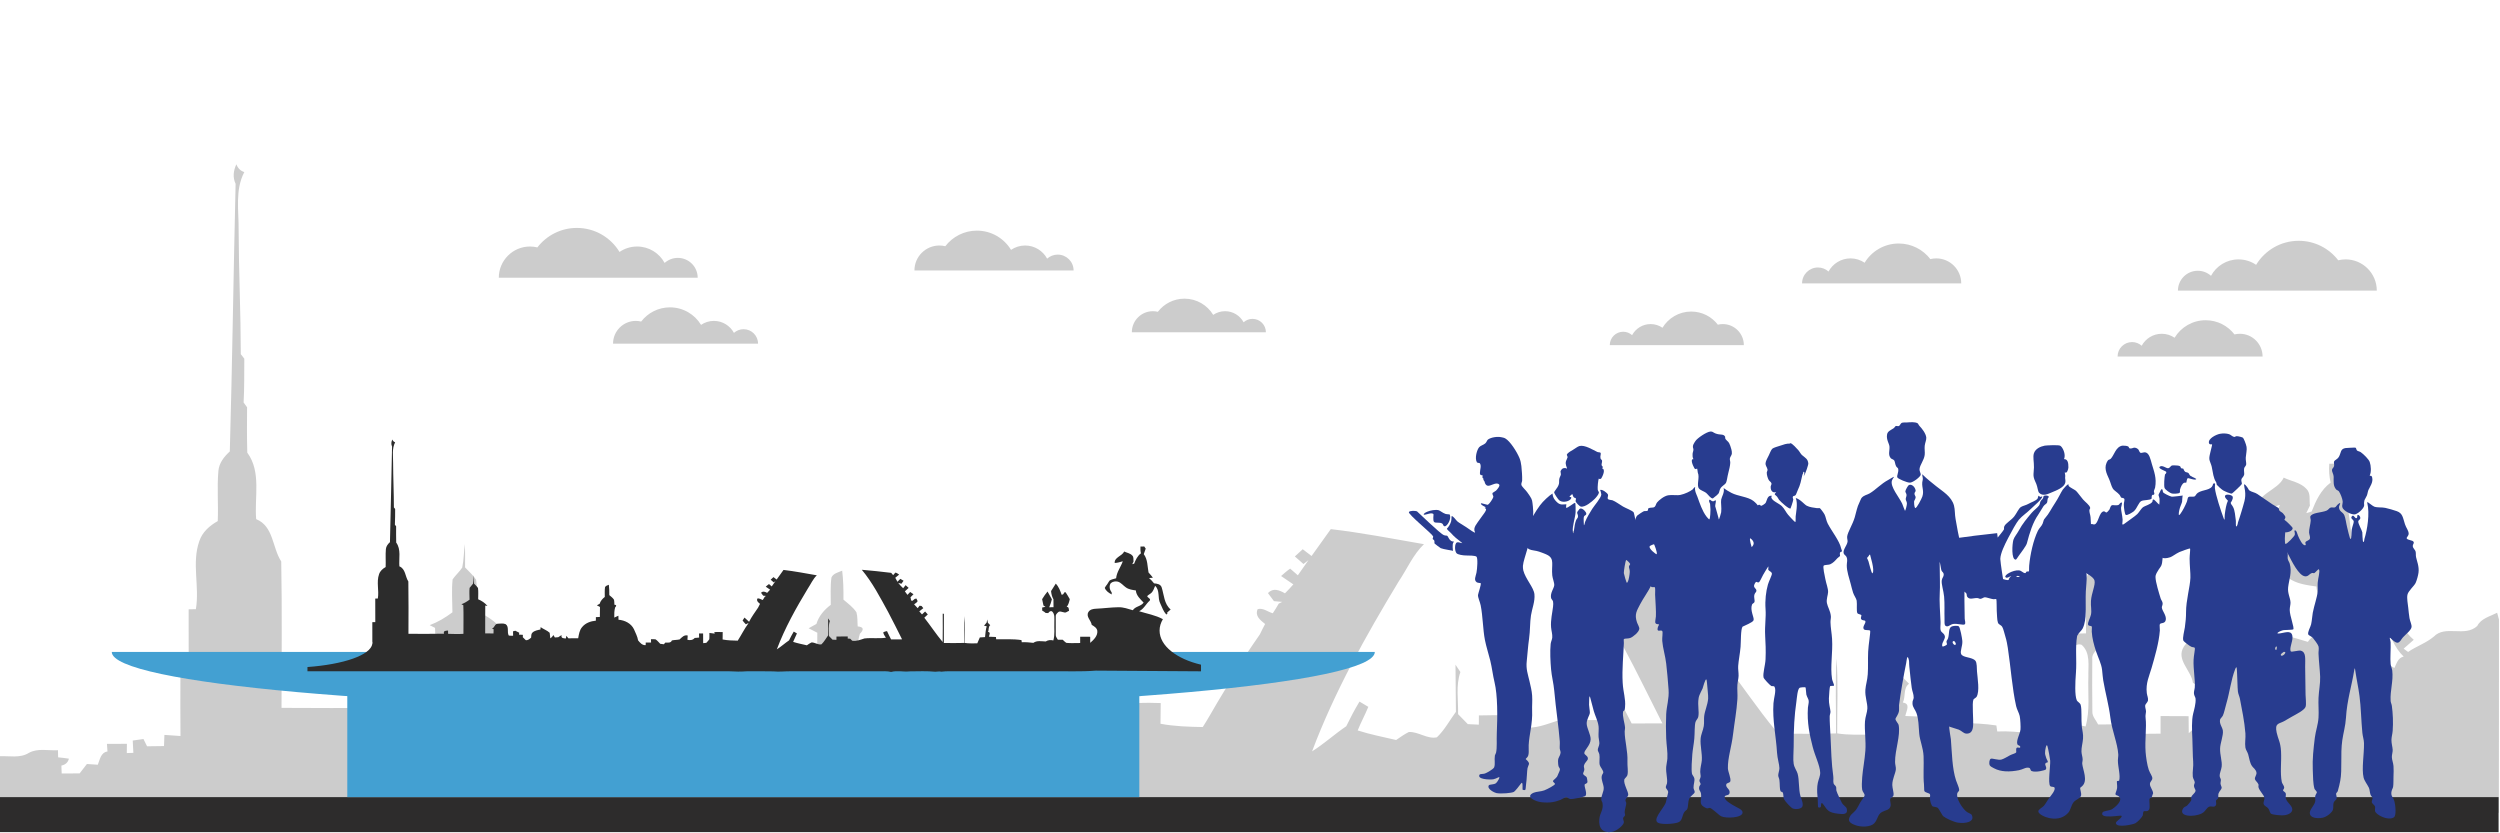 <?xml version="1.0" encoding="utf-8"?>
<!-- Generator: Adobe Illustrator 13.0.0, SVG Export Plug-In . SVG Version: 6.00 Build 14948)  -->
<!DOCTYPE svg PUBLIC "-//W3C//DTD SVG 1.1//EN" "http://www.w3.org/Graphics/SVG/1.1/DTD/svg11.dtd">
<svg version="1.1" id="Layer_1" xmlns="http://www.w3.org/2000/svg" xmlns:xlink="http://www.w3.org/1999/xlink" x="0px" y="0px"
	 width="1200px" height="400px" viewBox="0 0.083 1200 400" enable-background="new 0 0.083 1200 400" xml:space="preserve">
<g>
	<rect x="-0.5" y="-0.5" fill="none" width="1200" height="400"/>
	<g>
		<g>
			<path fill="#CCCCCC" d="M113.095,88.328c-1.482-3.134-1.057-6.339,0.359-9.391c0.688,1.871,1.954,3.136,3.81,3.752
				c-4.523,8.65-2.611,18.48-2.723,27.792c0.07,19.886,1.018,39.726,1.045,59.609c0.429,0.537,1.269,1.622,1.681,2.159
				c-0.068,7.013,0.054,14.041-0.331,21.052c0.412,0.563,1.249,1.703,1.663,2.269c-0.054,7.262-0.109,14.521,0.097,21.781
				c6.809,9.229,3.383,21.316,4.265,31.918c8.444,3.426,7.688,13.725,12.032,20.297c0.429,23.416,0.167,46.857,0.138,70.293
				c15.91,0.025,31.819,0.248,47.715-0.125c-1.169-4.223,2.56-3.984,5.474-4.262c0.012,1.104,0.04,3.313,0.052,4.412
				c6.863,0.164,13.74,0.512,20.598,0c-0.067-12.803,0.333-25.629-0.149-38.416c-0.649-0.336-1.924-0.979-2.573-1.309
				c3.948-1.457,7.563-3.646,10.917-6.162c-0.04-5.264-0.466-10.559,0.084-15.811c1.39-2.014,3.285-3.619,4.619-5.666
				c0.785-3.729,0.771-7.551,1.239-11.305c0.204,3.738,0.136,7.479,0.122,11.234c1.815,1.908,3.835,3.688,5.307,5.896
				c0.675,5.02,0.166,10.105,0.231,15.152c4.815,2.006,9.132,4.949,12.498,8.965c-0.755-0.141-2.239-0.441-2.982-0.574
				c-0.178,12.469-0.03,24.953-0.108,37.428c3.727,0.059,7.451,0.066,11.163,0.059c0.044-1.42,0.11-4.234,0.152-5.652
				c-0.579-0.207-1.718-0.621-2.282-0.844c3.7-1.002,3.686-6.609,7.88-6.609c3.505-0.096,7.439-0.842,10.698,0.717
				c4.854,3.631,1.319,10.559,4.084,15.221c1.912,0.334,3.835,0.223,5.773,0.234c-0.025-1.98-0.052-3.977-0.08-5.941
				c0.769-0.205,2.279-0.59,3.051-0.783c1.748,0.91,3.52,1.814,5.307,2.695c-0.096,0.633-0.273,1.896-0.373,2.529
				c1.748,0.1,3.479,0.193,5.229,0.301c-0.013,0.803-0.057,2.408-0.07,3.221c1.321,1.307,2.573,2.687,3.962,3.934
				c2.943,0.453,5.144-1.648,7.193-3.381c0.258-2.28-0.112-4.992,1.731-6.725c2.86-2.82,7.023-3.342,10.75-4.225
				c0.069-0.781,0.22-2.363,0.288-3.146c3.892,2.805,8.607,4.273,12.157,7.576c0.204,2.488,0.467,4.963,0.81,7.451
				c1.759-1.102,3.121-2.588,4.084-4.457c0.521,0.824,1.566,2.475,2.09,3.305c1.485-0.111,2.955-0.227,4.454-0.332
				c1.498-0.988,2.997-1.951,4.523-2.916c-1.072,4.469,2.64,4.385,5.83,4.576c0.122-0.902,0.385-2.709,0.521-3.615
				c0.921,1.146,1.845,2.271,2.791,3.398c4.386-0.086,8.771-0.098,13.159-0.043c0.921-5.201,1.706-10.799,5.238-14.961
				c4.472-5.557,11.591-8.07,18.509-8.68c0-1.596,0.017-3.176,0.017-4.754c1.771-0.08,3.547-0.152,5.335-0.234
				c0.125-4.484,0.125-8.949,0.164-13.438c-1.402-0.717-2.793-1.434-4.166-2.146c1.237-0.688,2.476-1.394,3.729-2.075
				c1.142-3.813,3.769-6.813,6.89-9.172c0.054-4.371-0.273-8.785,0.331-13.121c0.878-2.007,3.341-2.475,5.146-3.27
				c0.561,4.605,0.655,9.248,0.615,13.9c2.2,1.879,4.635,3.615,6.229,6.078c0.631,2.195,0.41,4.521,0.604,6.775
				c3.054,0.234,2.957,1.678,1.048,3.535c-1.375,4.469-1.251,9.168-1.212,13.791c1.83-0.852,3.685-1.709,5.53-2.549
				c0.04,1.791,0.082,3.592,0.136,5.396c8.445,0.697,16.983,4.881,20.779,12.803c1.994,4.879,4.729,9.611,5.514,14.889
				c2.629,3.232,5.598,6.813,10.231,6.451c0.012-0.865,0.04-2.627,0.04-3.49c2.406,0,4.799-0.018,7.204-0.018
				c-0.054-1.125-0.149-3.379-0.205-4.508c2.075,0.016,4.151-0.082,6.214,0.221c2.405,1.623,4.262,3.918,6.258,6.008
				c1.637,0.193,3.288,0.398,4.936,0.605c0.455-0.553,1.375-1.652,1.83-2.201c3.271-0.178,7.44,0.895,8.925-2.951
				c3.409-0.717,6.985-0.596,10.341-1.338c3.151-2.848,6.092-6.504,10.877-5.252c-0.122,1.928-0.249,3.838-0.356,5.76
				c3.588,0.881,7.248,0.51,9.75-2.475c1.979-0.178,3.955-0.355,5.967-0.506c-0.069-1.844-0.14-3.701-0.194-5.547
				c1.83,0,3.67,0.016,5.514,0.025c-0.026,4.334-0.026,8.682,0.084,13.014c1.058-0.111,3.161-0.332,4.224-0.441
				c1.375-1.623,2.996-3.049,4.026-4.922c0.222-2.793,0.124-5.588,0.124-8.373c2.367,0.271,4.732,0.561,7.123,0.893l-0.521-2.074
				c3.756-0.127,7.509-0.109,11.263,0.041c-0.026,3.299-0.068,6.617-0.108,9.934c6.697,1.264,13.504,1.457,20.295,1.576
				c4.883-7.646,8.896-15.842,14.275-23.168l0.04-0.48c-1.153,0.539-2.31,1.086-3.465,1.646c-1.483-1.66-3.025-3.256-4.358-5.047
				c0.813-1.357,1.679-2.684,2.6-3.975c2.021,1.883,4.069,3.771,6.105,5.652c3.493-6.727,7.919-12.816,12.182-19.061
				c0.799-1.689,1.662-3.354,2.543-5.021c-2.248-1.854-4.987-3.754-3.588-7.123c2.646-0.771,4.844,1.318,7.274,1.965
				c1.047-1.484,1.924-3.064,2.849-4.619c0.414-0.209,1.248-0.635,1.661-0.842c-0.989-0.094-2.952-0.271-3.946-0.354
				c-0.961-1.293-1.927-2.57-2.875-3.854c2.479-2.693,5.446-1.441,8.155,0.1c1.4-1.393,2.734-2.814,4.027-4.303
				c-1.979-1.336-3.935-2.67-5.886-4.002c1.416-1.229,2.808-2.493,4.358-3.551c0.92,0.799,2.761,2.404,3.685,3.203
				c1.69-2.434,3.396-4.855,5.103-7.287c-0.588,0.469-1.789,1.4-2.394,1.869c-1.389-1.236-2.748-2.434-4.139-3.633
				c1.25-1.15,2.502-2.318,3.769-3.463c1.399,1.072,2.817,2.174,4.247,3.248c3.044-4.322,6.201-8.557,9.229-12.9
				c14.99,1.75,29.841,4.635,44.718,7.223c-5.254,5.047-8.11,11.963-12.153,17.934c-15.785,26.109-30.787,52.896-41.556,81.525
				c5.748-3.629,10.795-8.25,16.418-12.07c1.95-4.029,4.032-7.988,6.354-11.828c1.399,0.852,2.805,1.68,4.233,2.53
				c-1.563,3.823-3.571,7.466-5.101,11.319c6.022,1.938,12.265,3.146,18.451,4.592c1.994-1.348,3.935-2.791,6.123-3.85
				c4.604-0.207,8.864,3.547,13.442,2.557c3.711-3.529,6.117-8.145,9.131-12.236c-0.096-7.551-0.139-15.084-0.207-22.621
				c0.781,1.168,1.556,2.34,2.353,3.521c-2.28,6.489-0.938,13.489-1.112,20.217c1.563,1.578,3.138,3.173,4.674,4.793
				c1.746,0.087,3.521,0.171,5.293,0.25c0-1.11,0.021-3.325,0.021-4.426c5.043-0.127,10.104-0.142,15.162-0.108
				c-0.017,0.715-0.026,2.131-0.041,2.834c0.853,0.051,2.543,0.164,3.396,0.205c0.646,0.688,1.938,2.032,2.586,2.723
				c5.787,0.949,11.054-1.336,16.433-3.053c9.569-1.099,19.295,0.399,28.875-1.002c-1.278-2.38-3.535-4.513-3.521-7.371
				c1.526-0.865,3.271-1.11,4.979-1.515c1.666,3.779,3.562,7.468,5.461,11.147c4.908,0,9.832-0.053,14.767-0.039
				c-6.229-12.194-12.129-24.543-18.631-36.604c-10.742-19.568-21.082-39.646-35.448-56.861c13.17,1.185,26.344,2.425,39.463,4.129
				c0.854,0.998,1.731,2.076,2.616,3.105c0.944-1.199,1.938-2.339,2.979-3.451c1.941,0.315,3.449,1.68,5.086,2.685
				c-1.729,1.442-3.479,2.858-5.227,4.272c0.946,1.799,1.924,3.575,2.9,5.375c1.32-1.315,2.625-2.647,3.957-3.957
				c1.42,0.864,2.847,1.75,4.289,2.627c-0.971,1.319-1.938,2.646-2.883,3.976c-1.449-0.386-2.853-0.729-4.266-1.084
				c2.047,2.502,4.184,4.948,6.602,7.106c1.086-1.375,2.187-2.748,3.287-4.111c1.348,1.229,2.709,2.445,4.065,3.687
				c-1.7,1.537-3.379,3.093-5.071,4.621c1.153,1.578,2.311,3.16,3.479,4.754c1.211-1.307,2.438-2.602,3.656-3.875
				c1.484,0.988,2.957,2.009,4.443,3.041c-1.354,1.388-2.712,2.765-4.084,4.123c0.92,1.5-0.044,5.418,2.855,4.552
				c0.746-0.617,2.257-1.869,3.015-2.505c0.537-0.094,1.625-0.284,2.158-0.385c0.575,1.131,1.112,2.28,1.62,3.467
				c-0.938,2.035-3.137,2.945-4.743,4.277c1.606,1.729,3.22,3.478,4.838,5.205c0.621-0.835,1.837-2.484,2.45-3.313
				c0.673,0.069,2.021,0.235,2.697,0.305c0.797,0.976,1.578,1.951,2.404,2.945c-1.814,1.432-3.602,2.887-5.4,4.315
				c1.193,1.36,2.39,2.726,3.604,4.098c1.399-1.288,2.787-2.598,4.205-3.905c1.194,1.293,2.476,2.547,3.576,3.949
				c-1.459,1.567-3.082,2.952-4.66,4.391c8.397,10.736,15.92,22.16,24.651,32.652c0.232-12.677,0.138-25.371,0.064-38.048
				c0.396,0.043,1.194,0.113,1.598,0.142c-0.108,13.074-0.026,26.142-0.069,39.199c9.088,0.1,18.181,0.207,27.271-0.084
				c0.055-12.002-0.428-24.021,0.235-36.011c0.851,11.961,0.257,24.009,0.313,35.998c5.638,0.894,11.371,0.576,17.063,0.594
				c1.032-2.709,2.196-5.352,3.428-7.963c2.32-0.168,4.645-0.332,6.998-0.438c0.572-4.883,0.838-9.846,2.227-14.588
				c-0.906-0.181-2.723-0.539-3.627-0.718c1.182-1.415,2.359-2.815,3.586-4.223c0.193-1.047,0.572-3.121,0.77-4.166
				c0.289,1.5,0.564,2.983,0.896,4.498c1.013,1.073,2.063,2.133,3.148,3.176c-2.931,2.156-1.486,6.117-2.984,9.021
				c3.92,0.537,1.64,4.004,1.193,6.461c3.149,0.152,6.301,0.275,9.463,0.375c0.065,0.752,0.19,2.279,0.26,3.035
				c11.33,0.181,22.729-0.604,33.992,1.131c0.108,0.716,0.305,2.16,0.41,2.888c5.198-0.248,10.381,0.233,15.553,0.813
				c4.938-3.521,11.031-1.966,16.651-1.854c3.076-2.006,6.685-2.283,10.201-1.361c2.217-7.78,1.035-15.922,1.336-23.881
				c-0.151-5.213,1.166-11.416-3.248-15.336c-2.28-0.744-3.728,0.797-4.938,2.449c-1.141-0.041-2.28-0.068-3.383-0.099
				c-1.389-1.332-2.996-2.319-4.688-3.158c-0.052-1.387-0.095-2.793-0.12-4.166c1.469-0.358,2.952-0.688,4.469-1.021
				c-0.906-0.563-1.803-1.125-2.683-1.672c-0.563-2.852-1.192-5.695-1.847-8.527c2.201-3.592,4.58-7.055,7.263-10.303
				c1.948,3.471,3.89,6.945,5.845,10.414c-0.863,3.684-2.037,7.303-3.615,10.746c1.924-0.049,3.863-0.09,5.815-0.135
				c0-3.561,0-7.111-0.081-10.654c-2.037-3.314-2.834-7.148-3.232-10.961c2.215-3.258,4.303-6.611,6.342-9.996
				c4.041,4.148,6.021,9.652,7.934,15.018c0.482-0.15,1.445-0.455,1.928-0.619c1.057-0.988,1.607-4.017,3.521-2.541
				c2.021,2.846,3.588,5.992,5.432,8.979c-0.895,3.652-1.678,7.463-4.193,10.408c3.219-0.162,2.777,2.984,3.188,5.279
				c-2.129,0.645-4.121,3.039-6.461,2.131c-2.726-0.346-6.229-2.518-8.44,0.027c-1.474,1.393-3.248,3.084-2.931,5.338
				c-0.026,8.357-0.112,16.721,0.041,25.08c-0.127,2.402,1.787,4.191,2.763,6.229c2.158-0.014,4.334-0.014,6.52-0.014
				c1.623,1.471,3.095,3.178,5.033,4.264c6.104,0.66,12.281,0.08,18.426,0.18c-0.014-2.82-0.014-5.641,0-8.455
				c4.473,0.053,8.951,0.066,13.447,0.053c0.017,2.725,0.043,5.445,0.082,8.166c4.676-4.178,10.246-9.318,9.49-16.238
				c-0.688-4.002-4.373-6.01-7.496-7.936c-0.812-6.037-8.262-11.098-4.385-17.313c2.021-3.381,6.366-4.195,10.021-4.348
				c10.15-0.428,20.23-1.885,30.395-2.006c6.609-0.127,12.869,2.195,19.141,4.012c3.465-5.416,10.932-5.045,14.49-10.229
				c-4.367-4.729-9.91-9.446-10.404-16.346c-4.596-0.677-9.461-1.252-13.326-4.031c-3.674-2.487-6.434-6.381-10.783-7.754
				c-3.299-0.782-7.078-0.233-9.637,2.104c-2.586,3.848-1.484,8.717,1.193,12.193c0.043,0.729,0.141,2.188,0.182,2.902
				c-3.9-2.021-7.729-4.539-9.404-8.813c0.396-0.676,1.189-2.012,1.592-2.682c2.133-2.174,3.176-5.131,5.146-7.398
				c2.652-1.441,5.648-2.006,8.539-2.834c0.729-8.357,6.258-15.102,8.967-22.844c-3.576,1.031-7.166,2.146-10.891,2.283
				c-0.523-7.826,9.873-9.117,12.748-15.396c3.631,1.771,8.141,2.309,10.955,5.455c2.092,2.104,1.241,5.309,1.625,7.961
				c-0.593,1.195-1.184,2.407-1.748,3.616c0.646-0.19,1.926-0.563,2.571-0.755c2.05-5.236,4.438-10.426,9.114-13.873
				c-0.701-2.969-0.864-6.023-0.646-9.061c1.688-0.043,3.395-0.084,5.102-0.102c0.494,0.717,1.471,2.172,1.951,2.895
				c-0.783,2.502-1.66,4.959-2.611,7.396c5.359,7.108,4.828,16.31,6.396,24.616c1.938,2.361,4.223,4.438,5.816,7.096
				c-1.277,0.084-3.852,0.26-5.146,0.342c2.422,2.203,4.746,4.514,6.713,7.166c3.957,0.314,8.896,1.03,10.281,5.459
				c3.189,10.104,3.234,22.273,12.049,29.631c-1.625,1.432-3.234,2.85-4.854,4.25c0.688,0.525,1.398,1.061,2.133,1.584
				c3.943-2.74,8.646-4.236,12.346-7.371c5.6-5.723,14.852,0.436,20.846-5.09c1.818-3.658,6.191-4.605,9.547-6.351
				c0.223,0.813,0.658,2.437,0.881,3.247c-0.064,30.926,0.055,61.859-0.064,92.785c-47.031-0.244-94.057-0.576-141.068-0.936
				c-20.611,1.623-41.309,0.592-61.945,0.879c-41.689,0-83.384,0-125.076,0c-6.82,0.027-13.68-0.334-20.461,0.549
				c-2.734-0.576-5.484-0.137-8.219,0.057c-11.434-1.102-22.951-0.563-34.424-0.48c-8.307,0.967-16.76-1.523-24.932,0.797
				c-5.416-1.43-11.055-0.861-16.582-0.922c-39.422-0.012-78.83,0.018-118.256-0.012c-7.74-0.057-15.479,0.945-23.209,0.164
				c-11.949-0.314-23.912-0.125-35.875-0.125c-7.769,0.576-15.537,0.469-23.307-0.014c-188.864-0.045-377.717,0-566.582-0.02v-27.09
				c4.785-0.289,10.063,1.086,14.354-1.623c4.236-2.361,9.338-1.002,13.958-1.275c0.026,0.854,0.068,2.557,0.082,3.412
				c1.731,0.16,3.449,0.385,5.171,0.645c-0.414,1.773-1.623,2.893-3.605,3.318c0.031,0.943,0.113,2.844,0.139,3.795
				c2.875,0,5.748-0.016,8.608-0.045c1.183-1.516,2.35-3.014,3.505-4.514c1.748,0.111,3.479,0.223,5.225,0.352
				c1.033-2.504,1.39-5.852,4.648-6.354c-0.068-0.906-0.192-2.725-0.262-3.646c3.19-0.023,6.394-0.041,9.585-0.041
				c-0.015,1.111-0.04,3.33-0.055,4.439l3.149-0.096c-0.099-1.98-0.192-3.947-0.291-5.912c1.72-0.248,3.423-0.492,5.146-0.729
				c0.576,1.166,1.14,2.326,1.718,3.49c2.708-0.055,5.417-0.082,8.142-0.109c0.054-1.787,0.122-3.574,0.192-5.357
				c2.572,0.164,5.146,0.342,7.713,0.531c-0.099-9.703-0.054-19.414-0.028-29.117c1.005-0.02,2.999-0.059,4.002-0.086
				c-0.082-10.537-0.012-21.078-0.052-31.611c0.865-0.029,2.599-0.059,3.463-0.064c1.87-10.842-2.078-22.115,1.664-32.672
				c1.429-4.336,4.948-7.43,8.84-9.604c0.358-8.027-0.397-16.104,0.316-24.115c0.33-3.797,2.75-6.85,5.473-9.324
				C111.517,173.967,112.065,131.132,113.095,88.328z M1137.764,275.433c-1.556,3.604-2.683,7.797-6.01,10.217
				c-1.496,1.25-3.394,2.012-4.621,3.547c0.356,2.365,5.545,3.441,3.221,6.189c-5.047,4.471-7.85,11.148-14.123,14.137
				c11.084,3.48,22.949,5.25,33.082,11.195c1.035-2.104,1.724-4.941,4.455-5.477c-4.619-4.357-6.56-10.559-9.129-16.184
				C1140.736,291.548,1144.558,281.703,1137.764,275.433z"/>
		</g>
		<rect x="-0.341" y="382.705" fill="#2D2C2C" width="1199.663" height="16.795"/>
		<rect x="166.701" y="315.832" fill="#43A0D2" width="380.173" height="66.873"/>
		<path fill="#43A0D2" d="M356.786,340.261c167.417,0,303.124-12.197,303.124-27.244H53.654
			C53.655,328.062,189.37,340.261,356.786,340.261z"/>
		<path fill="#2C2C2C" d="M556.595,302.753c0-1.902,0.563-3.742,1.591-5.465c-3.536-1.947-7.601-2.605-11.417-3.811
			c2.242-1.063,3.243-3.451,5.047-5.05c0.83-0.979-1.019-1.366-1.152-2.212c0.444-0.547,1.12-0.822,1.651-1.27
			c1.189-0.861,1.597-2.361,2.146-3.65c2.435,2.244,1.064,5.762,2.466,8.445c0.841,1.846,1.524,3.832,2.896,5.354
			c0.208-0.244,0.409-0.482,0.641-0.723c-0.097-0.07-0.196-0.146-0.285-0.211c0.576-0.5,1.151-1.008,1.735-1.521
			c-3.153-2.629-3.166-6.976-4.313-10.588c-0.495-1.584-2.261-1.843-3.674-1.955c-0.703-0.945-1.532-1.771-2.398-2.56
			c0.461-0.026,1.381-0.093,1.834-0.121c-0.565-0.95-1.388-1.688-2.074-2.535c-0.559-2.969-0.366-6.26-2.286-8.801
			c0.342-0.867,0.648-1.748,0.931-2.644c-0.171-0.258-0.52-0.772-0.695-1.037c-0.604,0.007-1.217,0.021-1.822,0.037
			c-0.075,1.086-0.021,2.181,0.232,3.237c-1.67,1.238-2.525,3.091-3.259,4.961c-0.229,0.063-0.69,0.199-0.918,0.271
			c0.201-0.433,0.41-0.865,0.628-1.291c-0.143-0.949,0.161-2.099-0.583-2.849c-1.008-1.129-2.622-1.317-3.917-1.951
			c-1.028,2.248-4.745,2.709-4.557,5.504c1.33-0.047,2.615-0.448,3.892-0.819c-0.963,2.771-2.944,5.181-3.203,8.164
			c-1.03,0.299-2.102,0.502-3.053,1.019c-0.703,0.812-1.076,1.862-1.836,2.646c-0.146,0.234-0.431,0.715-0.568,0.953
			c0.601,1.531,1.964,2.43,3.361,3.152c-0.02-0.258-0.052-0.777-0.063-1.041c-0.961-1.24-1.353-2.979-0.43-4.355
			c0.912-0.834,2.268-1.029,3.442-0.75c1.561,0.492,2.549,1.883,3.854,2.771c1.384,0.992,3.121,1.199,4.763,1.441
			c0.177,2.467,2.156,4.152,3.724,5.846c-1.273,1.852-3.946,1.719-5.183,3.652c-2.239-0.648-4.48-1.479-6.842-1.436
			c-3.637,0.045-7.24,0.563-10.867,0.715c-1.303,0.053-2.854,0.348-3.578,1.555c-1.387,2.225,1.271,4.031,1.564,6.188
			c1.112,0.688,2.432,1.404,2.679,2.836c0.271,2.473-1.726,4.309-3.396,5.805c-0.013-0.973-0.021-1.947-0.025-2.92
			c-1.606,0.002-3.211,0-4.807-0.021c-0.005,1.008-0.005,2.014,0,3.021c-2.198-0.037-4.407,0.172-6.591-0.064
			c-0.691-0.385-1.218-0.998-1.8-1.521c-0.777,0-1.558,0-2.329,0.004c-0.348-0.728-1.03-1.363-0.988-2.228
			c-0.049-2.988-0.022-5.978-0.012-8.966c-0.112-0.803,0.52-1.403,1.047-1.905c0.789-0.903,2.045-0.131,3.021-0.011
			c0.835,0.322,1.545-0.53,2.312-0.76c-0.146-0.819,0.008-1.942-1.142-1.888c0.899-1.053,1.181-2.415,1.494-3.725
			c-0.654-1.063-1.216-2.191-1.938-3.209c-0.685-0.525-0.882,0.555-1.261,0.908c-0.168,0.057-0.515,0.17-0.688,0.225
			c-0.686-1.92-1.388-3.885-2.833-5.369c-0.728,1.211-1.478,2.41-2.263,3.576c0.138,1.356,0.423,2.733,1.148,3.916
			c0.03,1.267,0.03,2.535,0.03,3.81c-0.696,0.018-1.395,0.03-2.081,0.049c0.569-1.229,0.986-2.522,1.299-3.842
			c-0.703-1.24-1.395-2.482-2.091-3.724c-0.963,1.158-1.812,2.399-2.596,3.681c0.228,1.02,0.454,2.03,0.655,3.051
			c0.31,0.196,0.636,0.397,0.956,0.603c-0.539,0.116-1.07,0.231-1.597,0.362c0.007,0.488,0.025,0.992,0.044,1.486
			c0.603,0.301,1.18,0.655,1.674,1.129c0.397,0.012,0.804,0.022,1.209,0.037c0.438-0.591,0.95-1.142,1.768-0.875
			c1.577,1.399,1.105,3.616,1.157,5.481c-0.106,2.844,0.319,5.752-0.474,8.535c-1.261-0.33-2.547-0.23-3.647,0.487
			c-2.006-0.041-4.188-0.597-5.95,0.661c-1.852-0.204-3.702-0.379-5.562-0.29c-0.037-0.261-0.106-0.776-0.146-1.032
			c-4.027-0.617-8.104-0.343-12.15-0.404c-0.026-0.269-0.069-0.813-0.097-1.082c-1.134-0.037-2.261-0.08-3.381-0.138
			c0.158-0.879,0.976-2.118-0.43-2.312c0.536-1.035,0.02-2.451,1.07-3.226c-0.394-0.371-0.767-0.75-1.129-1.135
			c-0.119-0.54-0.216-1.072-0.323-1.606c-0.069,0.37-0.201,1.116-0.271,1.488c-0.437,0.503-0.86,1.003-1.276,1.509
			c0.322,0.063,0.967,0.189,1.293,0.257c-0.494,1.689-0.591,3.467-0.793,5.215c-0.843,0.039-1.67,0.095-2.5,0.156
			c-0.444,0.932-0.86,1.875-1.229,2.844c-2.031-0.002-4.084,0.106-6.1-0.211c-0.02-4.283,0.191-8.592-0.111-12.862
			c-0.234,4.284-0.063,8.579-0.082,12.87c-3.248,0.104-6.503,0.063-9.748,0.027c0.019-4.671-0.013-9.343,0.025-14.014
			c-0.139-0.011-0.425-0.034-0.571-0.05c0.027,4.53,0.059,9.065-0.023,13.603c-3.121-3.75-5.806-7.837-8.813-11.675
			c0.568-0.512,1.148-1.01,1.673-1.563c-0.398-0.504-0.857-0.953-1.282-1.414c-0.506,0.468-1.005,0.938-1.506,1.396
			c-0.43-0.488-0.862-0.979-1.287-1.464c0.646-0.512,1.279-1.032,1.931-1.542c-0.297-0.354-0.573-0.703-0.858-1.05
			c-0.241-0.028-0.726-0.084-0.964-0.112c-0.221,0.293-0.65,0.887-0.874,1.186c-0.58-0.616-1.156-1.239-1.733-1.858
			c0.577-0.478,1.36-0.801,1.696-1.531c-0.179-0.42-0.375-0.834-0.576-1.235c-0.197,0.035-0.583,0.104-0.773,0.136
			c-0.271,0.229-0.811,0.676-1.074,0.896c-1.041,0.313-0.695-1.092-1.025-1.625c0.494-0.484,0.98-0.979,1.462-1.479
			c-0.532-0.364-1.06-0.729-1.588-1.084c-0.437,0.459-0.874,0.92-1.306,1.389c-0.417-0.57-0.834-1.139-1.246-1.701
			c0.605-0.547,1.201-1.104,1.814-1.65c-0.486-0.443-0.975-0.875-1.458-1.316c-0.394,0.486-0.784,0.979-1.178,1.473
			c-0.86-0.77-1.626-1.648-2.354-2.539c0.507,0.127,1.005,0.248,1.519,0.385c0.342-0.475,0.684-0.949,1.031-1.42
			c-0.512-0.316-1.024-0.631-1.53-0.939c-0.477,0.467-0.944,0.943-1.413,1.414c-0.354-0.645-0.701-1.275-1.038-1.92
			c0.621-0.51,1.247-1.016,1.865-1.529c-0.588-0.354-1.127-0.848-1.816-0.957c-0.375,0.396-0.729,0.807-1.07,1.236
			c-0.315-0.369-0.625-0.76-0.931-1.113c-4.691-0.607-9.402-1.051-14.104-1.473c5.134,6.152,8.832,13.326,12.669,20.324
			c2.323,4.307,4.433,8.723,6.659,13.078c-1.767-0.006-3.526,0.014-5.282,0.014c-0.675-1.314-1.353-2.633-1.949-3.98
			c-0.614,0.143-1.234,0.229-1.781,0.543c-0.005,1.021,0.8,1.783,1.254,2.635c-3.422,0.502-6.896-0.037-10.321,0.354
			c-1.918,0.617-3.798,1.434-5.866,1.094c-0.236-0.244-0.698-0.727-0.929-0.969c-0.306-0.02-0.911-0.055-1.216-0.072
			c0.004-0.254,0.004-0.762,0.013-1.016c-1.806-0.008-3.613-0.008-5.418,0.039c0,0.395-0.007,1.188-0.007,1.584
			c-0.634-0.027-1.267-0.063-1.895-0.09c-0.548-0.578-1.107-1.146-1.673-1.715c0.069-2.404-0.417-4.906,0.4-7.229
			c-0.283-0.424-0.557-0.842-0.836-1.26c0.02,2.695,0.036,5.391,0.069,8.086c-1.078,1.463-1.939,3.111-3.262,4.373
			c-1.641,0.354-3.159-0.988-4.807-0.914c-0.784,0.377-1.477,0.896-2.19,1.375c-2.209-0.516-4.44-0.947-6.594-1.643
			c0.549-1.375,1.264-2.678,1.819-4.045c-0.506-0.306-1.01-0.602-1.514-0.906c-0.829,1.371-1.566,2.787-2.269,4.229
			c-2.011,1.364-3.816,3.02-5.866,4.313c3.848-10.229,9.211-19.806,14.853-29.138c1.443-2.135,2.462-4.604,4.345-6.408
			c-5.318-0.924-10.624-1.952-15.984-2.582c-1.083,1.552-2.212,3.066-3.3,4.611c-0.508-0.381-1.016-0.772-1.517-1.162
			c-0.457,0.414-0.901,0.828-1.35,1.244c0.495,0.43,0.981,0.854,1.482,1.297c0.213-0.166,0.645-0.504,0.854-0.672
			c-0.608,0.871-1.221,1.739-1.823,2.604c-0.331-0.281-0.988-0.854-1.318-1.142c-0.556,0.375-1.052,0.832-1.559,1.263
			c0.701,0.479,1.396,0.956,2.104,1.437c-0.461,0.532-0.942,1.039-1.441,1.536c-0.968-0.549-2.028-0.993-2.915-0.034
			c0.343,0.457,0.685,0.916,1.026,1.377c0.354,0.026,1.055,0.092,1.41,0.127c-0.146,0.071-0.446,0.228-0.595,0.301
			c-0.33,0.556-0.645,1.121-1.015,1.65c-0.872-0.229-1.657-0.978-2.6-0.703c-0.498,1.205,0.474,1.885,1.276,2.549
			c-0.309,0.597-0.618,1.188-0.903,1.791c-1.524,2.233-3.106,4.41-4.354,6.813c-0.73-0.67-1.46-1.347-2.187-2.021
			c-0.327,0.459-0.635,0.934-0.926,1.42c0.477,0.643,1.028,1.211,1.559,1.805c0.409-0.201,0.822-0.396,1.234-0.59l-0.015,0.174
			c-1.921,2.619-3.354,5.547-5.104,8.279c-2.425-0.047-4.856-0.111-7.254-0.566c0.02-1.182,0.03-2.365,0.04-3.547
			c-1.341-0.055-2.682-0.059-4.022-0.016l0.185,0.742c-0.854-0.117-1.695-0.225-2.547-0.32c0,0.998,0.035,2-0.044,2.994
			c-0.368,0.666-0.952,1.178-1.438,1.758c-0.38,0.043-1.134,0.117-1.511,0.156c-0.04-1.549-0.04-3.102-0.027-4.65
			c-0.656,0-1.317-0.008-1.977-0.008c0.023,0.656,0.048,1.324,0.07,1.979c-0.715,0.052-1.426,0.116-2.13,0.183
			c-0.896,1.063-2.203,1.197-3.486,0.885c0.037-0.688,0.084-1.369,0.126-2.063c-1.708-0.447-2.758,0.859-3.887,1.881
			c-1.197,0.264-2.476,0.221-3.698,0.475c-0.528,1.379-2.021,0.994-3.188,1.061c-0.158,0.191-0.491,0.586-0.652,0.781
			c-0.591-0.068-1.18-0.146-1.766-0.215c-0.712-0.75-1.377-1.564-2.236-2.146c-0.736-0.109-1.478-0.072-2.22-0.08
			c0.02,0.404,0.053,1.209,0.07,1.613c-0.856,0-1.716,0.006-2.575,0.006c0,0.311-0.004,0.938-0.015,1.25
			c-1.653,0.127-2.716-1.148-3.652-2.307c-0.284-1.891-1.258-3.58-1.974-5.326c-1.352-2.832-4.404-4.322-7.425-4.57
			c-0.02-0.646-0.029-1.289-0.049-1.932c-0.661,0.301-1.321,0.604-1.978,0.91c-0.015-1.65-0.057-3.33,0.436-4.932
			c0.683-0.66,0.715-1.176-0.375-1.264c-0.067-0.807,0.007-1.637-0.218-2.421c-0.569-0.882-1.438-1.5-2.224-2.171
			c0.012-1.663-0.02-3.322-0.224-4.973c-0.646,0.287-1.527,0.453-1.839,1.172c-0.215,1.547-0.098,3.127-0.117,4.686
			c-1.112,0.846-2.055,1.92-2.462,3.279c-0.45,0.246-0.891,0.496-1.333,0.742c0.492,0.256,0.991,0.512,1.493,0.768
			c-0.017,1.604-0.017,3.197-0.061,4.805c-0.638,0.029-1.271,0.055-1.905,0.082c0,0.563-0.007,1.129-0.007,1.699
			c-2.471,0.219-5.018,1.115-6.615,3.104c-1.263,1.486-1.542,3.486-1.872,5.348c-1.565-0.021-3.135-0.018-4.7,0.016
			c-0.34-0.4-0.668-0.807-0.998-1.215c-0.049,0.324-0.143,0.967-0.188,1.289c-1.142-0.063-2.465-0.037-2.083-1.633
			c-0.548,0.344-1.083,0.688-1.619,1.043c-0.534,0.037-1.059,0.074-1.591,0.117c-0.188-0.295-0.561-0.887-0.75-1.184
			c-0.342,0.67-0.83,1.201-1.46,1.596c-0.122-0.891-0.215-1.771-0.288-2.662c-1.269-1.182-2.955-1.705-4.346-2.709
			c-0.023,0.281-0.08,0.85-0.104,1.129c-1.331,0.311-2.821,0.498-3.843,1.51c-0.659,0.613-0.527,1.584-0.621,2.4
			c-0.733,0.617-1.519,1.369-2.568,1.209c-0.497-0.445-0.943-0.939-1.416-1.402c0.005-0.295,0.02-0.863,0.023-1.152
			c-0.623-0.035-1.244-0.07-1.867-0.105c0.035-0.227,0.101-0.678,0.133-0.9c-0.64-0.314-1.27-0.641-1.896-0.965
			c-0.274,0.068-0.815,0.203-1.09,0.279c0.009,0.703,0.021,1.414,0.03,2.125c-0.693-0.008-1.383,0.033-2.066-0.084
			c-0.989-1.664,0.275-4.146-1.458-5.439c-1.165-0.559-2.57-0.291-3.826-0.252c-1.5,0-1.495,2-2.814,2.357
			c0.202,0.076,0.609,0.229,0.815,0.299c-0.014,0.508-0.04,1.516-0.054,2.021c-1.326,0.007-2.66,0-3.991-0.021
			c0.027-4.451-0.023-8.92,0.04-13.375c0.267,0.049,0.797,0.156,1.065,0.205c-1.204-1.438-2.748-2.486-4.468-3.205
			c-0.022-1.805,0.157-3.625-0.084-5.412c-0.524-0.795-1.247-1.43-1.896-2.109c0.004-1.344,0.029-2.678-0.045-4.016
			c-0.169,1.34-0.164,2.705-0.443,4.039c-0.477,0.73-1.153,1.305-1.652,2.025c-0.196,1.873-0.042,3.77-0.027,5.648
			c-1.2,0.898-2.493,1.682-3.901,2.199c0.229,0.117,0.688,0.35,0.918,0.467c0.171,4.572,0.028,9.156,0.052,13.732
			c-2.451,0.18-4.909,0.061-7.359,0c-0.006-0.393-0.015-1.184-0.02-1.578c-1.045,0.102-2.376,0.016-1.957,1.523
			c-5.682,0.137-11.369,0.055-17.056,0.047c0.012-8.373,0.104-16.754-0.049-25.123c-1.555-2.352-1.284-6.029-4.301-7.256
			c-0.313-3.789,0.907-8.109-1.522-11.408c-0.075-2.592-0.054-5.188-0.038-7.783c-0.145-0.203-0.445-0.605-0.595-0.809
			c0.141-2.508,0.096-5.021,0.122-7.529c-0.15-0.188-0.448-0.576-0.601-0.768c-0.01-7.107-0.352-14.197-0.375-21.311
			c0.04-3.334-0.646-6.846,0.976-9.938c-0.663-0.221-1.118-0.676-1.361-1.344c-0.506,1.094-0.658,2.236-0.129,3.354
			c-0.368,15.307-0.564,30.614-1,45.916c-0.976,0.887-1.842,1.973-1.957,3.332c-0.253,2.862,0.014,5.752-0.112,8.623
			c-1.39,0.771-2.647,1.883-3.159,3.43c-1.338,3.771,0.073,7.804-0.595,11.679c-0.309,0-0.928,0.01-1.237,0.024
			c0.015,3.762-0.01,7.533,0.02,11.297c-0.356,0.011-1.068,0.024-1.429,0.033c-0.008,3.114-0.013,6.241,0.009,9.354
			c0.025,0.172,0.089,0.34,0.089,0.516c0,0.168-0.063,0.338-0.086,0.506c0,0.01,0,0.02,0,0.033c-0.002,0-0.002,0-0.007,0
			c-0.817,5.4-13.791,9.867-31.132,11.119v2.035c67.502,0.008,135-0.012,202.498,0.008c2.779,0.168,5.557,0.211,8.33,0.002
			c4.275,0,8.555-0.063,12.826,0.045c2.76,0.281,5.529-0.078,8.297-0.055c14.089,0.01,28.176,0,42.271,0.002
			c1.974,0.021,3.985-0.182,5.926,0.334c2.917-0.832,5.944,0.057,8.906-0.287c4.104-0.029,8.22-0.225,12.31,0.174
			c0.975-0.068,1.957-0.23,2.937-0.021c2.428-0.313,4.875-0.188,7.313-0.197c14.903,0,29.802,0,44.705,0
			c7.377-0.104,14.778,0.27,22.141-0.313c16.81,0.127,33.613,0.246,50.435,0.332c0-1.064,0-2.123,0-3.188
			C564.784,316.38,556.595,310.087,556.595,302.753z"/>
		<path fill="#CCCCCC" d="M356.911,158.096c-1.775,0-3.394,0.669-4.621,1.766c-1.847-3.422-5.464-5.749-9.625-5.749
			c-2.286,0-4.406,0.706-6.163,1.907c-3.053-5.045-8.594-8.409-14.918-8.409c-5.635,0-10.643,2.67-13.825,6.821
			c-0.827-0.202-1.686-0.319-2.568-0.319c-6.035,0-10.933,4.895-10.933,10.932h69.606
			C363.865,161.208,360.754,158.096,356.911,158.096z"/>
		<path fill="#CCCCCC" d="M507.7,122.292c-1.953,0-3.729,0.742-5.074,1.944c-2.026-3.755-5.999-6.31-10.566-6.31
			c-2.51,0-4.836,0.772-6.766,2.092c-3.351-5.538-9.433-9.235-16.374-9.235c-6.184,0-11.68,2.939-15.179,7.489
			c-0.903-0.224-1.852-0.351-2.817-0.351c-6.629,0-11.997,5.372-11.997,11.997h76.401C515.327,125.71,511.913,122.292,507.7,122.292
			z"/>
		<path fill="#CCCCCC" d="M325.355,123.867c-2.438,0-4.65,0.923-6.338,2.427c-2.532-4.692-7.493-7.883-13.201-7.883
			c-3.137,0-6.045,0.962-8.448,2.613c-4.191-6.912-11.788-11.539-20.464-11.539c-7.726,0-14.593,3.668-18.963,9.354
			c-1.135-0.273-2.311-0.433-3.526-0.433c-8.278,0-14.991,6.713-14.991,14.987h95.467
			C334.891,128.133,330.621,123.867,325.355,123.867z"/>
		<path fill="#CCCCCC" d="M601.205,153.138c-1.647,0-3.139,0.622-4.274,1.639c-1.706-3.162-5.05-5.319-8.896-5.319
			c-2.112,0-4.074,0.65-5.697,1.763c-2.822-4.659-7.944-7.777-13.795-7.777c-5.207,0-9.836,2.472-12.782,6.309
			c-0.761-0.187-1.552-0.295-2.375-0.295c-5.578,0-10.104,4.527-10.104,10.108h64.354
			C607.629,156.018,604.75,153.138,601.205,153.138z"/>
		<path fill="#CCCCCC" d="M1023.396,164.276c1.772,0,3.392,0.67,4.619,1.765c1.851-3.421,5.463-5.748,9.627-5.748
			c2.285,0,4.405,0.706,6.162,1.907c3.051-5.046,8.592-8.409,14.916-8.409c5.635,0,10.646,2.67,13.827,6.821
			c0.826-0.202,1.683-0.319,2.563-0.319c6.041,0,10.935,4.895,10.935,10.931h-69.604
			C1016.441,167.389,1019.555,164.276,1023.396,164.276z"/>
		<path fill="#CCCCCC" d="M872.623,128.474c1.949,0,3.724,0.742,5.067,1.944c2.031-3.755,5.998-6.31,10.563-6.31
			c2.511,0,4.839,0.772,6.765,2.092c3.351-5.538,9.435-9.235,16.371-9.235c6.187,0,11.679,2.939,15.181,7.487
			c0.903-0.223,1.852-0.349,2.821-0.349c6.625,0,11.998,5.372,11.998,11.997h-76.401C864.99,131.89,868.408,128.474,872.623,128.474
			z"/>
		<path fill="#CCCCCC" d="M1054.945,130.047c2.438,0,4.649,0.925,6.34,2.429c2.531-4.693,7.494-7.884,13.199-7.884
			c3.137,0,6.045,0.962,8.45,2.614c4.188-6.914,11.782-11.539,20.457-11.539c7.729,0,14.595,3.668,18.964,9.354
			c1.133-0.274,2.309-0.435,3.523-0.435c8.275,0,14.986,6.714,14.986,14.989h-95.457
			C1045.414,134.316,1049.683,130.047,1054.945,130.047z"/>
		<path fill="#CCCCCC" d="M779.127,159.319c1.646,0,3.138,0.621,4.271,1.639c1.711-3.162,5.05-5.32,8.897-5.32
			c2.113,0,4.074,0.65,5.697,1.765c2.826-4.661,7.949-7.777,13.791-7.777c5.207,0,9.838,2.472,12.783,6.308
			c0.762-0.187,1.551-0.295,2.375-0.295c5.575,0,10.104,4.528,10.104,10.109h-64.348
			C772.697,162.199,775.576,159.319,779.127,159.319z"/>
		<g>
			<path fill="#283C8F" d="M1125.859,215.147c-0.002,0,4.418-0.289,4.721-0.196c0.459,0.141,0.433,1.075,0.785,1.373
				c0.414,0.35,1.305,0.461,1.771,0.788c1.461,1.021,3.883,3.451,4.329,4.722c0.617,1.767,0.832,4.867,0,6.487
				c0.14,0.488,0.832-0.43,1.183,0.984c0.549,2.241-1.063,4.377-1.771,5.903c-0.344,0.733-0.426,1.858-0.782,2.752
				c-0.396,0.963-1.072,1.841-1.185,2.358c-0.414,1.935,0.082,1.88-0.196,2.752c-0.479,1.509-3.111,3.813-4.521,3.937
				c-1.455,0.129-5.433-1.61-5.902-3.543c-0.192-0.801,0.289-1.894,0.195-2.756c-0.134-1.258-1.033-3.631-1.771-4.719
				c-0.338-0.496-1.063-0.613-1.379-0.984c-1.479-1.743-1.164-3.721-1.178-6.096c-0.007-1.205-0.886-2.218-0.787-3.347
				c0.056-0.642,0.765-0.905,0.981-1.771c0.203-0.787-0.237-1.627,0-2.16c0.381-0.854,1.563-0.946,2.358-2.358
				C1123.754,217.437,1123.303,215.535,1125.859,215.147z"/>
			<path fill="#283C8F" d="M1136.283,241.11c0.164-0.243,2.571,1.894,3.346,2.16c1.625,0.576,3.595,0.211,5.312,0.59
				c1.521,0.339,3.988,1.021,5.511,1.576c2.827,1.035,2.848,2.896,3.938,6.295c0.545,1.703,1.75,2.998,1.771,4.522
				c0.014,0.938-1.08,1.849-0.982,2.162c0.306,1.033,2.875,0.813,3.345,1.771c0.362,0.746-0.438,1.168-0.396,1.967
				c0.065,1.201,1.084,1.613,1.377,2.754c0.183,0.709,0.015,1.629,0.197,2.559c0.368,1.854,1.569,4.504,1.18,7.477
				c-0.187,1.412-0.785,3.594-1.375,4.916c-0.676,1.504-3.551,3.832-3.937,5.707c-0.354,1.744,0.199,4.346,0.394,6.293
				c0.144,1.441,0.326,3.221,0.59,4.916c0.229,1.461,1.162,3.172,0.984,4.33c-0.238,1.529-2.675,3.318-4.136,4.918
				c-0.823,0.9-1.414,2.482-2.553,2.557c-1.168,0.076-2.58-1.467-3.347-2.162c-0.912-0.832-0.049,0.982,0,1.967
				c0.142,2.887-0.302,7.74,0,10.426c0.114,1.059,0.672,2.145,0.782,3.148c0.578,5.17-1.077,9.463-0.782,14.555
				c0.045,0.775,0.476,1.533,0.588,2.359c0.49,3.611,0.697,8.008,0.394,12c-0.104,1.42-0.563,2.893-0.59,4.328
				c-0.022,1.697,0.512,3.398,0.59,4.723c0.067,1.115-0.422,2.428-0.394,3.541c0.033,1.396,0.687,2.836,0.787,4.328
				c0.108,1.604,0.067,3.313,0,4.918c-0.073,1.727,0.049,3.611-0.194,5.115c-0.147,0.894-1.088,1.672-0.789,3.736
				c0.127,0.866,1.054,1.752,1.377,2.949c0.578,2.104,1.052,7.035-0.194,7.867c-2.843,1.896-8.64-1.248-9.049-2.949
				c-0.187-0.746,0.166-1.684,0-2.164c-0.332-0.951-1.382-1.273-1.572-2.16c-0.112-0.513,0.424-1.668,0.396-1.963
				c-0.053-0.508-0.676-0.777-0.985-1.574c-0.396-1.021-0.386-2.521-0.785-3.351c-0.858-1.771-2.166-3.276-2.56-4.916
				c-1.004-4.194,0.289-11.263,0.194-16.522c-0.024-1.57-0.623-3.283-0.782-4.916c-0.569-5.723-0.656-12.367-1.377-17.705
				c-0.627-4.652-1.326-7.438-1.965-11.805c-0.201-1.369-0.291-2.291-0.593-0.396c-1.092,6.873-3.478,14.443-3.934,22.621
				c-0.212,3.779-1.279,7.359-1.771,10.82c-0.983,6.967,0.074,13.924-0.983,19.475c-0.219,1.158-0.653,3.195-1.178,4.918
				c-0.146,0.475-0.72,0.838-0.789,1.182c-0.138,0.67,0.485,1.443,0.196,2.559c-0.146,0.566-1.01,0.844-1.375,1.77
				c-0.391,0.998-0.02,2.578-0.391,3.541c-0.552,1.41-3.088,3.393-4.918,3.738c-3.138,0.597-5.738-0.145-6.104-1.771
				c-0.453-2.058,2.094-3.847,2.56-6.097c0.135-0.66-0.147-1.646,0-2.556c0.096-0.586,0.812-1.508,0.786-1.771
				c-0.041-0.517-1.049-1.274-1.184-1.771c-0.713-2.647-0.644-5.817-0.787-9.049c-0.229-5.297,0.349-10.066,0.983-15.348
				c0.39-3.199,1.548-6.294,1.771-9.643c0.209-3.051-0.142-6.293,0-9.438c0.151-3.522,0.906-6.981,0.787-10.229
				c-0.119-3.158-0.621-7.255-0.787-11.021c-0.053-1.103,0.281-2.459,0-3.543c-0.25-0.959-2.211-3.484-2.756-4.133
				c-0.438-0.523-2.029-1.216-2.16-1.57c-0.437-1.166,1.09-3.617,1.375-4.918c0.449-2.05,0.481-3.918,0.785-5.511
				c0.725-3.778,2.073-7.258,2.36-10.229c0.104-1.096-0.096-2.57,0-4.133c0.146-2.313,1.265-5.525,0.59-6.49
				c-0.252-0.358-1.623,1.48-2.163,1.771c-0.4,0.215-0.681-0.16-1.179,0c-1.407,0.449-1.653,1.738-3.344,1.572
				c-2.955-0.293-6.377-7.273-7.869-10.232c-0.791-1.563-1.813-2.619-2.358-3.541c-0.775-1.305-1.388-2.664-1.183-4.328
				c0.416-3.314,1.147,2.311,1.967,2.561c0.771,0.229,4.369-3.732,4.527-4.33c0.168-0.663-0.146-2.025-0.199-1.967
				c0.922-1.01,1.515,1.752,1.771,2.357c0.752,1.773,2.293,4.977,3.545,4.529c0.486-0.18-0.207-0.924,0-1.379
				c0.338-0.754,1.896-0.832,2.16-1.771c0.248-0.863-0.322-1.832-0.396-2.945c-0.086-1.408,0.668-3.91,0.787-5.703
				c0.041-0.564-0.345-1.645-0.197-1.967c0.853-1.908,5.298-1.797,7.673-2.758c1.418-0.57,1.352-1.838,3.151-1.568
				c1.64,0.232,1.418-0.782,2.748-1.771c1.604-1.189,0.178,0.848,0.196,1.573c0.066,2.302,1.816,2.243,2.558,3.933
				c0.619,1.41,0.843,3.865,1.379,5.899c0.035,0.142,1.255,5.55,1.57,5.511c0.651-0.076,0.416-3.125,0.59-4.33
				c0.244-1.66,1.073-3.438,0.983-4.131c-0.125-0.968-1.938-1.398-0.787-2.557c0.839-0.844,1.334,1.363,2.164,0.984
				c0.515-0.238,0.146-1.521,0.593-1.576c0.353-0.041,1.231,0.676,1.18,1.576c-0.053,0.787-0.95,0.953-0.985,1.569
				c-0.065,1.224,1.729,4.079,1.967,5.313c-0.03-0.153,0.105,4.361,0.396,4.527c0.521,0.289,0.502-1.099,0.59-1.38
				c1.418-4.579,2.635-12.217,1.375-17.312C1136.269,241.451,1136.254,241.158,1136.283,241.11z"/>
			<path fill="#283C8F" d="M1093.598,249.376c0.981-0.064,2.229-0.184,3.146,0.395c0.894,0.549,3.726,3.482,3.739,3.734
				c0.093,1.48-2.62,2.521-4.721,1.969c-0.213-0.057-0.576-0.563-0.787-0.59c-0.604-0.084-2.276,0.246-3.346,0.195
				c-1.588-0.074-8.267-1.414-9.443-1.771c-1.73-0.522-1.803-2.078,0.984-2.358c1.104-0.111,2.787,0.729,3.344,0.396
				c0.222-0.134-0.903-1.259-0.396-1.771c0.65-0.646,1.959,0.131,2.951,0.194C1090.719,249.875,1092.109,249.472,1093.598,249.376z"
				/>
			<path fill="#283C8F" d="M1065.611,208.304c1.43-0.26,3.098-0.221,4.368,0.191c0.813,0.26,1.524,1.174,2.47,1.33
				c0.246,0.043,0.748-0.375,1.143-0.379c0.761-0.012,2.767,0.504,3.039,0.758c0.361,0.338,1.437,2.873,1.711,4.369
				c0.263,1.4-0.239,3.248-0.379,5.133c-0.096,1.281,0.353,2.648,0.188,3.418c-0.146,0.686-0.832,1.152-0.948,1.711
				c-0.232,1.068,0.125,2.377,0,3.041c-0.197,1.037-1.201,1.648-1.328,2.277c-0.203,1.008,0.375,1.768,0.188,2.279
				c-0.16,0.432-4.547,4.52-4.75,4.563c-0.729,0.152-3.394-1.072-4.183-1.521c-0.803-0.459-2.728-2.223-3.037-2.656
				c-0.174-0.25-0.127-0.955-0.383-1.332c-1.283-1.904-1.476-4.424-2.09-7.406c-0.22-1.078-1.063-2.699-1.14-3.613
				c-0.104-1.264,0.356-2.479,0.565-3.609c0.156-0.855,0.854-3.174,0.761-3.418c-0.123-0.316-1.277,0.375-1.521-0.762
				C1059.846,210.578,1063.756,208.644,1065.611,208.304z"/>
			<path fill="#283C8F" d="M1044.522,223.505c0.021,0,1.281-0.006,1.897,0.379c0.248,0.15,0.302,0.787,0.567,0.949
				c0.462,0.273,0.785,0.035,0.949,0.188c0.241,0.229,0.303,0.974,0.951,1.521c0.297,0.256,1.018,0.211,1.518,0.568
				c0.351,0.248,0.478,0.936,0.949,1.332c0.258,0.211,2.51,1.336,1.522,0.76c-0.846-0.492,1.33,0.75,1.326,0.756
				c-0.035,0.979-3.806-0.461-3.986-0.377c-0.631,0.271-0.655,1.963-0.76,2.09c-0.242,0.281-0.496-0.109-1.146,0.188
				c-0.89,0.408-1.621,2.084-1.899,3.229c-0.131,0.552,0.151,1.199-0.188,1.522c-0.563,0.539-3.17,0.478-3.61,0.38
				c-1.164-0.263-3.354-1.945-3.607-2.66c-0.407-1.154-0.079-5.297,0.188-6.459c0.06-0.254,0.875-0.554,0.566-1.328
				c-0.134-0.347-4.24-1.599-3.039-2.467c1.239-0.9,3.028,0.87,3.989,0.756c0.894-0.106,1.142-1.127,1.896-1.328
				C1043.014,223.397,1044.006,223.472,1044.522,223.505z"/>
			<path fill="#283C8F" d="M1062.385,232.242c1.381-0.668,0.631,0.875,0.756,2.09c0.363,3.387,2.916,11.004,4.181,14.44
				c0.709,1.916,0.412-0.336,0.571-1.711c0.255-2.213,0.74-5.097,1.521-6.647c-0.516-0.567-1.815-1.672-1.329-2.47
				c0.538-0.883,3.366-0.299,3.608,0.57c0.332,1.202-0.951,2.851-0.951,2.851c0.121,0.932,0.416,0.743,1.146,2.106
				c0.856,1.604,1.015,4.196,1.332,6.631c0.082,0.629-0.149,2.422,0.188,2.655c0.437,0.312,0.935-2.211,0.76-1.711
				c0.479-1.397,1.347-3.991,1.712-5.315c1.045-3.801,2.284-6.362,1.711-10.258c-0.25-1.697-1.209-4.563,0.944-1.711
				c0.729,0.948,0.756,1.407,1.146,1.711c0.941,0.733,2.683,0.95,3.799,1.709c2.154,1.45,4.873,3.313,7.22,4.94
				c1.073,0.742,2.453,1.349,3.041,1.897c0.265,0.25,0.058,0.717,0.381,1.142c0.365,0.479,1.289,0.851,1.712,1.33
				c0.487,0.563,1.086,1.354,1.141,1.711c0.107,0.75-0.5,0.948-0.567,1.896c-0.063,0.881,0.513,1.842,0.567,2.854
				c0.14,2.446-0.444,4.918-0.188,7.409c0.188,1.854,1.158,3.753,1.33,5.697c0.067,0.778-0.121,1.553,0,2.28
				c0.146,0.851,0.722,1.47,0.953,2.277c1.19,4.168-0.358,7.709-0.763,11.399c-0.323,2.944,1.033,4.903,1.14,7.221
				c0.052,1.005-0.375,2.285-0.375,3.611c-0.008,2.813,2.324,8.588,1.707,9.307c-0.271,0.32-3.737,0.263-4.56,0.382
				c-1.672,0.237-4.993,2.127-1.521,1.522c2.834-0.498,5.666-1.606,5.701,2.084c0.018,2.106-1.688,5.502-0.76,6.649
				c0.307,0.379,3.775-0.651,4.75-0.381c2.586,0.729,2.09,3.631,2.09,7.791c0,4.934,0.188,8.207,0.188,13.299
				c0,1.572,0.457,4.56,0,5.894c-0.563,1.649-4.95,3.771-6.649,4.748c-0.989,0.565-2.056,1.243-3.608,2.09
				c-2.592,1.412-4.604,0.83-3.61,5.509c0.674,3.149,1.838,4.438,2.095,8.932c0.295,5.188-0.537,10.226,0.377,14.816
				c0.12,0.616,1.1,1.848,1.141,2.471c0.056,0.776-0.641,1.238-0.567,1.522c0.127,0.496,1.125,0.728,1.329,1.519
				c0.173,0.66-0.19,1.502,0,2.281c0.576,2.305,3.634,3.666,3.041,5.887c-0.313,1.183-2.157,2.283-4.745,2.283
				c-0.988,0-4.41-0.218-5.319-0.761c-0.658-0.396-0.695-1.604-1.332-2.471c-0.771-1.052-2.011-1.177-2.281-2.281
				c-0.221-0.896,0.504-1.907,0.381-2.851c-0.188-1.475-2.383-3.262-2.848-5.133c-0.119-0.474,0.123-0.978,0-1.33
				c-0.365-1.039-1.595-1.769-1.712-2.655c-0.112-0.871,0.812-1.938,0.763-2.853c-0.088-1.519-1.461-2.354-2.093-3.229
				c-1.146-1.582-1.295-3.603-1.899-5.701c-0.336-1.168-1.147-2.129-1.332-3.229c-0.358-2.215,0.176-4.687,0-6.842
				c-0.476-5.979-1.678-11.457-2.656-16.722c-0.159-0.86-0.825-2.237-0.948-3.42c-0.248-2.313-0.2-5.82-0.379-8.166
				c-0.155-2.031,0.021-4.965-0.951-2.474c-1.983,5.132-2.584,10.896-4.181,16.343c-0.643,2.188-1.088,4.577-1.709,5.891
				c-0.328,0.685-1.237,1.459-1.332,1.896c-0.451,2.135,1.084,3.571,1.332,5.321c0.313,2.2-1.256,6.047-1.332,8.549
				c-0.096,3.211,1.063,6.132,0.759,8.742c-0.179,1.571-1.035,3.049-0.951,4.56c0.039,0.6,0.498,1.146,0.569,1.709
				c0.066,0.506-0.205,1.098-0.188,1.711c0.02,0.858,0.594,1.688,0.566,2.092c-0.057,0.939-1.104,1.599-1.52,2.851
				c-0.229,0.681,0.036,1.703-0.188,2.281c-0.193,0.479-0.854,0.631-0.951,0.95c-0.272,0.896,0.551,2.091-0.572,2.851
				c-0.762,0.519-1.696-0.138-2.653,0.188c-1.431,0.485-1.722,2.242-3.61,3.229c-3.806,1.992-11.692,1.613-8.933-2.467
				c0.554-0.816,1.233-0.716,1.901-1.332c0.482-0.449,1.775-2.063,1.896-2.47c0.201-0.649-0.147-1.146,0-1.521
				c0.511-1.252,1.931-1.905,2.091-3.043c0.077-0.532-0.64-1.229-0.759-2.272c-0.067-0.597,0.39-1.371,0.384-1.711
				c-0.027-0.849-0.847-1.785-0.951-2.854c-0.24-2.354,0.41-4.845,0.188-7.222c-0.252-2.772-0.199-6.713-0.38-10.643
				c-0.192-4.255-0.438-8.994,0.38-12.347c0.368-1.511,1.396-4.946,1.141-7.224c-0.065-0.621-0.646-1.397-0.758-2.276
				c-0.136-1.086,0.306-2.041,0.383-3.043c0.277-3.612-0.771-8.707-0.569-13.3c0.101-2.241,0.826-5.2,0.569-5.698
				c-0.211-0.401-1.021-0.226-1.711-0.565c-0.803-0.4-3.59-2.373-3.801-3.041c-0.41-1.289,0.491-4.438,0.76-6.269
				c0.356-2.481,0.576-4.812,0.567-7.226c-0.021-5.737,1.937-12.213,2.091-16.526c0.082-2.306-0.38-5.921-0.38-9.313
				c0-1.646,0.435-4.502,0.188-4.746c-0.193-0.201-4.533,1.435-5.132,1.705c-1.724,0.803-3.364,2.155-4.366,2.471
				c-3.649,1.146-4.478,0.146-6.271-1.896c-0.476-0.541-1.89-1.478-2.091-2.853c-0.219-1.479,1.15-4.172,1.328-6.842
				c0.111-1.608-0.071-3.25,0-4.75c0.172-3.381,1.381-5.987,1.713-8.17c0.189-1.272,0.275-2.967,0.189-3.604
				c-0.226-1.664-0.99-1.295,0.188-3.231c-0.012,0.022,0.515-1.39,0.951-1.332c0.496,0.065,0.379,1.256,0.57,1.521
				c0.305,0.428,3.002,1.854,4.176,2.09c0.383,0.076,5.354-0.545,5.315-0.567c-0.233-0.185-0.329,2.875-0.373,3.039
				c-0.399,1.426-0.961,2.221-1.334,3.991c-0.309,1.488-0.575,3.31,0.568,1.705c1.153-1.592,2.25-3.769,3.045-5.696
				c0.344-0.834,0.303-1.937,0.756-2.277c0.677-0.506,2.052,0.07,3.045-0.379c0.345-0.157,0.677-1.147,1.521-1.711
				c2.365-1.58,6.548-1.065,7.22-3.987C1062.252,232.367,1062.178,232.343,1062.385,232.242z M1092.402,312.039
				c0.564,0.358,0.715-2.383,0-1.519C1092.117,310.869,1091.813,311.671,1092.402,312.039z M1094.875,314.699
				c0.812,0.813,3.338-1.996,1.328-1.712C1096.256,312.978,1094.297,314.125,1094.875,314.699z"/>
			<path fill="#283C8F" d="M1018.68,214c0.396-0.072,2.291,0.033,2.849,0.381c0.383,0.24,0.334,0.869,0.76,0.949
				c0.988,0.185,1.736-0.433,2.277-0.377c0.926,0.086,1.43,0.463,1.901,0.95c0.127,0.13,0.515,1.32,0.948,1.521
				c0.526,0.24,1.675-0.412,2.474-0.188c1.815,0.509,2.334,3.246,3.039,5.701c0.944,3.276,2.387,6.603,1.521,11.207
				c-0.11,0.594-0.529,1.192-0.567,1.709c-0.041,0.506,0.334,0.976,0.188,1.332c-0.386,0.969-0.546-0.146-1.142,0.758
				c-0.207,0.313-0.062,1.404-0.188,1.521c-0.896,0.811-3.769,0.523-4.938,1.143c-1.269,0.666-1.992,3.422-3.422,4.748
				c-0.779,0.729-3.347,2.238-3.988,1.898c-0.506-0.266-0.942-3.354-0.951-4.939c-0.008-1.221,0.541-2.119,0.188-2.85
				c-0.17-0.357-1.269-0.385-1.521-0.568c-0.146-0.104-0.282-0.748-0.76-1.33c-0.988-1.207-2.535-1.904-3.229-3.041
				c-0.688-1.125-1.062-2.914-1.709-4.369c-1.271-2.844-2.894-5.863-0.572-9.119c0.265-0.365,0.929-0.342,1.332-0.76
				C1014.838,218.541,1015.521,214.585,1018.68,214z"/>
			<path fill="#283C8F" d="M1033.496,239.835c0.635-0.238,2.058,2.01,3.043,2.471c0.447,0.211,1.101,0.047,1.519,0.191
				c2.34,0.813,5.557,3.6,4.942,7.598c-0.078,0.51-0.637,0.859-0.762,1.332c-0.517,1.953,0.182,4.127,0,5.891
				c-0.207,2.039-1.175,5.363-2.279,7.029c-0.351,0.527-1.203,1.127-1.521,1.9c-0.617,1.52-0.33,3.492-0.947,5.131
				c-0.276,0.727-0.938,1.438-1.334,2.09c-0.649,1.094-1.534,2.25-1.521,3.609c0.032,2.428,1.676,7.648,2.473,10.258
				c0.236,0.777,0.894,1.457,0.949,2.279c0.067,1.014-0.442,1.482-0.377,2.088c0.176,1.688,2.256,3.77,1.897,5.891
				c-0.347,2.039-2.367,1.266-2.853,2.092c-0.248,0.424,0.059,2.188,0,3.041c-0.424,5.9-2.441,12.656-3.99,18.045
				c-1.041,3.623-2.854,7.189-2.278,11.977c0.153,1.271,0.759,2.396,0.567,3.605c-0.121,0.775-1.209,1.617-1.33,2.277
				c-0.164,0.904,0.436,2.156,0.379,3.041c-0.064,1.188-0.354,1.652-0.188,3.041c0.541,4.551-0.41,10.625,0,16.342
				c0.162,2.281,0.75,6.346,1.521,8.549c0.633,1.813,1.793,3.041,1.707,4.182c-0.065,0.922-1.029,1.391-1.14,2.469
				c-0.156,1.553,1.56,3.137,1.521,4.748c0.006-0.254-0.679,1.678-0.567,1.521c-0.338,0.5-1.033,0.646-1.142,0.949
				c-0.313,0.881,0.377,4.012-0.19,5.135c-0.688,1.352-2.25,0.555-2.658,0.945c-0.334,0.324-0.252,1.613-0.381,1.904
				c-0.463,1.049-2.502,3.197-3.609,3.795c-0.928,0.506-8.866,2.398-9.309,0c-0.207-1.119,3.358-2.566,2.66-3.605
				c-0.275-0.402-10.595,1.795-9.123-1.521c0.416-0.936,3.354-0.781,4.75-1.711c1.442-0.955,5.672-4.418,2.852-6.271
				c-0.485-0.314-1.186-0.305-1.334-0.756c-0.172-0.533,0.604-1.746,0.761-3.045c0.159-1.336-0.3-2.971,0-3.422
				c-0.175,0.266,1.019-0.219,0.95,0c0.777-2.615-0.563-6.521-0.571-9.877c0-1.023,0.25-1.947,0.188-2.852
				c-0.375-5.537-3.021-11.316-3.801-17.668c-0.75-6.111-2.406-11.893-3.42-17.857c-0.226-1.313-0.326-3.049-0.568-5.131
				c-0.322-2.773-1.873-5.838-2.852-8.738c-1.048-3.121-1.892-6.305-2.091-9.5c-0.06-0.951,0.177-2.148,0-2.473
				c-0.237-0.438-1.403-0.156-1.709-0.758c-0.487-0.965,0.992-3.32,1.328-4.939c0.431-2.051-0.185-4.07,0-6.646
				c0.271-3.771,2.222-7.655,1.709-9.689c-0.528-2.119-4.446-3.471-6.078-5.132c-0.896-0.915-1.806-2.683-1.711-4.368
				c0.054-0.852,0.771-1.604,0.765-1.709c-0.056-0.55-1.006-0.523-1.144-0.951c-0.147-0.449,0.772-1.105,0.758-2.09
				c-0.017-0.951-0.61-0.886-0.565-1.521c0.022-0.396,0.33-0.348,0.565-0.951c0.074-0.188-0.099-0.982,0-1.141
				c0.112-0.184,1.197-0.592,1.33-0.949c0.104-0.275-0.56-0.76-0.379-1.334c0.104-0.33,0.946-1.141,0.946-1.141
				c0.789-0.256,1.354,0.492,1.711,0.191c0.396-0.34,0.082-1.068,0.382-2.092c-0.065,0.23,1.264-3.58,1.897-3.992
				c0.28-0.18,0.873,0.346,1.521,0.191c1.897-0.447,2.092-5.807,4.368-6.271c0.574-0.117,1.054,0.643,1.334,0.565
				c0.451-0.106,1.271-1.156,1.521-1.519c-0.021,0.026,0.527-1.683,0.949-1.897c0.832-0.429,2.283,0.392,3.612-0.38
				c-0.12,0.07,0.897-1.375,1.328-0.95c0.272,0.274-0.362,2.082-0.379,2.474c-0.052,1.243,0.586,3.391,0.758,5.696
				c0.099,1.265-0.805,3.283,0.951,1.899c1.459-1.151,4.896-3.411,6.08-4.562c0.784-0.764,1.971-2.717,2.655-3.229
				c1.138-0.844,3.791-1.403,4.562-2.662C1033.365,240.571,1033.113,239.985,1033.496,239.835z"/>
			<path fill="#283C8F" d="M981.433,214c0.756-0.149,6.481-0.422,7.407,0c1.15,0.522,2.923,4.08,1.902,6.459
				c1.725-0.06,2.131,1.748,2.09,3.99c-0.021,0.852-0.717,3.045-1.562,2.409c-0.438-0.332,0.151,1.187,0.041,1.771
				c-0.237,1.25,0.332,2.052,0,3.229c-0.619,2.207-4.008,3.554-6.459,4.558c-1.795,0.735-4.244,2.094-6.08,0.19
				c-0.601-0.623-0.741-2.823-1.327-4.183c-0.615-1.413-1.232-2.633-1.345-3.881c-0.104-1.207,0.183-2.522,0.201-4.097
				c0.038-2.79-0.611-5.077,0-6.844C977.027,215.517,979.248,214.437,981.433,214z"/>
			<path fill="#283C8F" d="M992.642,232.615c0.67-0.104-0.095,0.079,0.377,0.764c0.468,0.668,2.897,1.781,3.423,2.274
				c0.916,0.875,2.094,2.638,3.418,4.181c1.075,1.254,3.155,2.66,3.426,3.992c0.076,0.405-0.353,0.674-0.383,1.143
				c-0.068,1.063,0.479,2.248,0.567,3.421c0.397,5.178,0.364,8.961-0.377,13.485c-0.433,2.603-0.423,5.308-1.334,7.603
				c-0.106,0.269-0.89,1.026-0.948,1.326c-0.188,0.944,0.622,3.084,0.76,5.135c0.176,2.569-0.256,5.293-0.377,7.979
				c-0.316,6.926,0.711,13.324-1.523,17.854c-0.471,0.961-2.008,2.181-2.465,3.229c-0.035,0.072-0.199,0.416-0.19,0.377
				c-0.963,5.412-0.101,11.556-0.569,17.672c-0.365,4.748-0.593,10.773,0.381,13.107c0.353,0.848,1.604,1.252,1.899,2.28
				c0.651,2.287,0.155,6.849,0.567,10.64c0.188,1.711,0.734,3.295,0.566,5.512c-0.154,2.136-0.824,4.25-0.759,6.267
				c0.041,1.166,0.503,2.429,0.567,3.61c0.05,0.783-0.262,1.604-0.187,2.283c0.317,2.951,2.798,8.008,0,10.642
				c-0.104,0.096-1.004,0.897-0.952,0.756c-0.234,0.653,0.666,2.629,0.381,3.802c-0.34,1.387-2.656,1.969-3.606,3.229
				c-1.173,1.553-1.405,3.729-2.472,4.941c-1.842,2.094-4.694,3.523-9.119,2.656c-2.104-0.41-5.313-1.93-5.319-3.229
				c-0.009-0.963,1.979-1.896,2.655-2.658c0.832-0.936,1.643-2.57,2.854-4.182c0.45-0.6,2.848-3.344,2.276-4.559
				c-0.259-0.561-1.647-0.229-2.084-0.758c-1.173-1.428,0.129-9.498,0-12.162c-0.048-0.891-0.925-5.686-1.334-7.027
				c-0.483-1.594-1.196,1.979-1.144,3.418c0.03,0.758,0.396,1.662,0.571,2.283c0.185,0.646,0.819,1.496,0.757,1.896
				c-0.082,0.541-0.822,0.089-1.14,0.763c-0.442,0.929,0.854,1.679,0.188,2.851c-0.229,0.399-4.932,1.604-6.844,0.76
				c-0.666-0.295-0.447-1.303-1.14-1.521c-1.521-0.479-2.959,0.761-4.94,1.14c-4.392,0.84-8.563,0.896-11.969-0.951
				c-0.563-0.305-1.822-0.864-2.091-1.52c-0.271-0.654-0.228-2.646,0.565-3.039c0.69-0.345,3.619,0.825,5.135,0.379
				c1.225-0.363,2.584-1.236,4.182-2.09c0.928-0.496,2.493-0.808,2.85-1.33c0.25-0.365-0.348-1.729,0.383-2.283
				c0.295-0.226,1.451,0.207,1.519,0c0.396-1.229-1.056-0.813-1.33-1.705c-0.582-1.911,1.287-4.821,1.521-7.032
				c0.109-1.052-0.055-5.033-0.381-6.457c-0.354-1.576-1.326-3.039-1.711-4.75c-1.896-8.457-2.592-18.759-3.986-27.929
				c-0.26-1.7-0.614-3.627-1.143-5.323c-0.521-1.662-0.947-3.763-1.521-4.746c-0.633-1.086-1.709-1.004-2.09-2.09
				c-0.471-1.343-0.396-3.824-0.569-5.699c-0.034-0.396-0.015-5.252-0.188-5.513c-0.16-0.237-1.058,0.031-1.33,0
				c-1.156-0.131-3.557-0.987-4.178-0.948c-0.683,0.047-1.338,0.676-2.095,0.76c-0.489,0.056-0.899-0.338-1.519-0.379
				c-1.808-0.119-3.892,1.099-4.94-0.762c-0.19-0.345-0.091-1.115-0.377-1.519c-0.657-0.904-3.034-1.541-3.614-2.658
				c-0.197-0.394-0.127-1.36-0.188-1.901c-0.593-5-1.953-10.138-2.658-15.769c-0.229-1.828-1.013-4.838-0.569-5.513
				c0.516-0.78,21.85-3.036,21.85-3.036l0.261,2.123c0,0,2.606-3.138,2.969-3.837c0.185-0.354-0.073-0.885,0.189-1.521
				c0.633-1.53,3.188-2.813,4.75-4.745c1.172-1.453,2.108-3.834,3.229-4.558c0.938-0.613,2.401-0.817,3.61-1.521
				c1.397-0.82,3.465-1.377,4.369-2.474c0.008-0.008,0.53-1.399,0.379-1.328c0.521-0.248,0.558,0.736,1.328,0.38
				c1.604-0.738-0.666,1.854-0.38,1.52c-1.276,1.48-2.967,2.773-4.368,4.181c-1.959,1.966-4.328,3.47-5.892,5.322
				c-1.25,1.481-3.425,5.467-5.132,8.741c-1.766,3.394-3.678,7.306-3.797,10.063c0.146,2.49,1.328,9.688,1.328,9.688
				s2.254,0.787,2.662,0.382c0.198-0.201,0.088-1.052,1.28-1.752c-0.442-0.248-2.096,1.403-2.803,0.422
				c-0.711-0.979,3.592-3.44,6.457-3.229c1.354,0.102,1.926,1.328,3.041,1.328c0.442,0,0.289-1.033,1.33-0.758
				c0.78,0.205,0.422-1.215,0.569-2.85c0.479-5.361,1.979-12.127,4.181-16.723c0.586-1.23,1.834-2.264,2.276-3.42
				c0.59-1.543,0.289-1.721,1.334-2.85c1.647-1.795,2.83-4.35,4.745-7.227c1.464-2.193,2.521-4.611,3.606-6.27
				C990.432,234.694,992.183,232.688,992.642,232.615z M969.463,276.699c0.029-0.105-1.25-0.16-1.141-0.193
				C966.816,276.937,969.266,277.382,969.463,276.699z"/>
			<path fill="#283C8F" d="M981.053,238.128c0.582-0.42,3.228-0.164,2.09,0.949c-0.493,0.482-0.276,1.609-0.569,2.277
				c-0.258,0.596-1.121,0.889-1.709,1.713c-0.804,1.125-1.513,2.619-2.47,3.988c-2.637,3.768-4.153,8.68-5.508,13.867
				c-0.313,1.186-2.93,4.611-3.989,6.08c-0.351,0.475-1.054,1.705-1.334,1.711c-2.231,0.016-1.714-7.48-1.142-9.504
				c0.375-1.314,1.771-2.898,2.657-4.559c1.716-3.186,3.791-5.658,6.078-8.357c1.155-1.355,2.735-2.422,3.61-3.605
				c0.4-0.543,0.4-1.504,0.761-2.09c0.614-1.01,1.11-0.746,1.33-2.092C980.908,238.224,980.871,238.257,981.053,238.128z"/>
			<path fill="#283C8F" d="M915.121,202.869c2.094-0.15,4.063-0.318,5.318,0.381c0.284,0.156,0.502,0.869,0.948,1.33
				c1.058,1.082,3.015,3.494,3.229,5.51c0.118,1.095-0.606,2.533-0.761,3.99c-0.151,1.502,0.172,3.101,0,4.369
				c-0.344,2.582-2.229,4.686-2.469,6.649c-0.146,1.187,0.682,2.207,0.567,2.848c-0.187,1.068-3.653,3.716-5.129,3.802
				c-1.41,0.082-5.765-1.847-6.078-2.47c-0.455-0.899,0.748-2.487,0.381-4.18c-0.09-0.404-0.668-0.668-0.95-1.144
				c-0.541-0.897-0.562-2.328-0.949-2.854c-0.469-0.623-1.293-0.604-1.711-1.142c-1.326-1.688-0.427-3.418-0.567-5.508
				c-0.106-1.488-1.638-3.315-1.144-5.89c0.278-1.461,1.646-1.955,3.043-2.853c0.597-0.387,0.834-1.045,1.142-1.142
				c0.379-0.121,1.106,0.218,1.521,0c0.449-0.237,0.813-1.286,1.328-1.521C913.408,202.806,914.424,202.917,915.121,202.869z"/>
			<path fill="#283C8F" d="M922.81,228.89c0.019-0.021-0.237-1.279-0.112-1.156c2.26,2.285,4.731,4.146,6.67,5.729
				c3.024,2.471,7.353,4.826,8.551,9.313c0.521,1.941,0.341,4.254,0.759,6.459c0.758,3.969,1.291,7.975,2.471,11.777
				c0.856,2.771,2.17,5.365,2.472,8.932c0.248,2.938-0.422,6.455-0.567,9.688c-0.253,5.551-0.084,12.289,0,17.289
				c0.017,1.004,0.612,2.354,0,2.854c-0.649,0.523-3.457-0.486-5.513-0.191c-1.498,0.217-2.447,1.707-3.61,0.951
				c-0.794-0.516-0.483-1.814-0.565-3.799c-0.109-2.6,0.125-6.955-0.191-10.26c-0.28-2.949-1.362-5.908-1.141-7.789
				c0.129-1.082,0.959-1.896,0.946-2.66c-0.021-1.443-0.761-1.193-1.14-2.277c-0.057-0.16-0.506-2.555-0.569-3.041
				c-0.372-2.857-0.188,1.396-0.188,2.469c0,3.439,0.205,8.352,0,11.396c-0.26,3.896,0.193,9.822,0.379,14.061
				c0.058,1.266-0.221,2.82,0,3.803c0.345,1.523,1.841,1.434,2.093,3.229c0.102,0.721-0.521,1.531-0.763,2.283
				c-0.01,0.029-0.985,1.619-0.377,2.469c0.104,0.148,1.871-0.555,2.09-0.951c0.166-0.313-0.264-0.977-0.188-1.521
				c0.049-0.373,0.554-0.855,0.761-1.521c0.676-2.224,0.112-4.584,1.521-5.512c0.666-0.438,2.965-0.646,3.608-0.188
				c0.655,0.467,1.625,5.762,1.711,7.03c0.164,2.455-1.197,4.896-0.569,6.271c0.84,1.838,5.295,1.354,6.84,3.229
				c0.808,0.979,0.644,3.592,0.763,5.131c0.283,3.562,1.35,9.418-0.188,12.158c-0.24,0.424-1.377,0.976-1.522,1.328
				c-0.774,1.889,0.142,9.588-0.188,12.924c-0.188,1.89-0.938,3.549-3.229,3.42c-1.351-0.078-2.142-1.301-3.613-1.899
				c-0.825-0.338-4.67-1.407-4.557-1.521c-0.259,0.258,0.717,5.582,0.756,6.078c0.53,6.504,0.582,13.983,2.472,19.758
				c0.538,1.646,1.512,3.511,1.521,4.56c0.005,0.877-0.788,0.867-0.948,1.897c-0.422,2.722,2.578,6.927,4.18,8.358
				c1.16,1.046,2.486,1.076,2.853,1.897c1.498,3.38-3.338,4.123-6.647,3.611c-2.133-0.33-5.836-2.084-7.032-3.041
				c-0.65-0.521-2.072-3.722-2.851-4.181c-0.438-0.258-2.132-0.448-2.279-0.565c-0.728-0.569-1.202-2.494-1.331-3.612
				c-0.08-0.729,0.305-1.724,0-2.277c-0.304-0.562-2.275-0.688-2.658-1.521c-0.166-0.359-0.052-2.012-0.188-3.229
				c-0.424-3.729,0-9.521-0.19-13.488c-0.193-4.1-1.789-7.418-2.088-10.828c-0.341-3.902-0.236-6.771-1.328-9.879
				c-0.529-1.502-1.771-2.709-1.9-4.369c-0.141-1.795,0.556-1.969,0.57-3.043c0.021-1.732-0.717-2.975-0.953-4.746
				c-0.481-3.641-0.651-5.363-1.139-10.07c-0.229-2.229,0.071-2.359-0.38-3.801c-0.728-2.307-0.889,0.867-1.139,2.092
				c-1.037,4.979-2.771,14.684-3.423,20.143c-0.053,0.443,0.091,1.881,0,2.654c-0.227,1.865-1.7,3.449-1.713,3.986
				c-0.021,0.816,1.408,2.258,1.521,2.854c0.987,5.202-1.771,11.921-1.711,17.854c0.017,1.195,0.459,2.4,0.383,3.424
				c-0.155,2.016-1.745,4.688-1.713,7.602c0.017,1.471,0.841,3.793,0.569,4.941c-0.219,0.939-1.256,0.904-1.521,1.705
				c-0.341,1.031,0.561,2.545,0,3.801c-0.754,1.688-2.064,1.449-3.988,2.471c-2.217,1.18-1.959,3.674-3.799,5.512
				c-1.769,1.76-6.287,1.873-9.119,0.762c-1.153-0.455-3.471-1.287-2.853-3.229c0.646-2.033,1.948-2.386,3.229-3.992
				c0.65-0.813,1.381-2.377,2.088-3.61c0.732-1.265,2.058-2.748,2.093-3.416c0.047-0.938-0.942-1.565-1.142-2.662
				c-0.291-1.604-0.162-3.955,0-6.075c0.289-3.812,1.188-8.173,1.521-12.729c0.339-4.666-0.489-9.619-0.188-14.062
				c0.146-2.158,1.041-4.214,1.139-6.08c0.143-2.662-1.2-5.597-0.948-9.119c0.17-2.371,0.935-4.377,1.142-7.407
				c0.252-3.718,0.012-6.734,0.188-10.83c0.146-3.306,1.245-9.679,0.95-10.067c-0.4-0.531-2.508,0.014-3.043-0.763
				c-0.814-1.177,1.088-2.845,0.761-3.802c-0.244-0.696-1.509-0.047-2.093-1.14c-0.229-0.426,0.287-1.563,0.191-1.71
				c-0.33-0.507-1.634-0.533-1.9-0.951c-0.59-0.908-0.088-4.349-0.379-6.078c-0.182-1.071-1.229-2.351-1.711-3.799
				c-0.437-1.32-0.785-2.822-1.139-4.183c-0.753-2.854-1.904-6.078-1.902-8.929c0.002-1.678,0.568-2.665-0.188-4.18
				c-0.28-0.567-1.175-0.966-1.332-1.716c-0.353-1.692,1.673-3.729,1.897-5.51c0.092-0.694-0.299-1.498-0.188-2.467
				c0.244-2.087,2.617-5.746,3.612-9.119c0.896-3.033,1.1-4.912,2.277-7.224c0.36-0.709,0.697-1.774,0.951-2.09
				c1.172-1.447,2.643-1.478,3.985-2.276c2.981-1.775,5.347-4.556,8.931-6.464c0.381-0.2,3.053-1.891,2.688-1.375
				c-0.453,0.636-0.873,1.408-0.977,1.757c-0.863,2.935,3.477,7.913,4.942,11.021c0.022,0.051,1.261,3.418,1.332,3.418
				c0.289,0,0.952-2.807,0.944-3.418c-0.014-1.047-0.498-1.378-0.565-2.092c-0.063-0.654,0.412-1.365,0.383-2.088
				c-0.034-0.729-0.61-1.279-0.571-1.713c0.063-0.76,1.301-2.857,1.711-3.041c1.401-0.619,3.028,1.029,3.229,2.658
				c0.069,0.561-0.537,0.68-0.565,1.521c-0.024,0.609,0.606,1.229,0.565,1.712c-0.063,0.879-0.712,1.504-0.757,2.09
				c-0.024,0.269,0.027,2.662,0.565,3.041c0.599,0.418,3.105-4.567,3.419-5.513c1.021-3.036-0.693-4.862,0.17-7.976
				C923.068,229.751,922.771,228.942,922.81,228.89z M896.879,267.087c-1.186,1.152-0.521,0.764,0,2.469
				c0.216,0.695,1.502,6.104,1.9,5.699c1.33-1.332-1.279-8.951-1.142-8.93C897.104,266.231,897.203,266.769,896.879,267.087z
				 M938.484,309.642c0.873-0.334-0.336-1.924-0.566-1.896C936.385,307.906,937.851,309.89,938.484,309.642z"/>
			<path fill="#283C8F" d="M859.068,213c0.016,0,0.211-0.209,0.377-0.188c0.827,0.101,3.002,2.502,3.803,3.418
				c0.654,0.758,1.017,1.664,1.707,2.28c1.543,1.369,2.896,1.814,3.039,4.181c0.021,0.229-1.119,4.379-2.275,6.078
				c0.181-0.394,0.238-0.74,0.38-1.521c0.129-0.709-0.479-0.945-0.543-0.492c-0.065,0.451-0.011,0.556-0.406,1.254
				c-0.578,2.591-1.056,4.994-2.092,7.029c-0.313,0.606-0.856,2.297-1.142,2.655c-0.467,0.601-1.082,0.229-1.328,0.763
				c-0.252,0.541,0.199,1.106,0.188,1.328c-0.06,0.914-1.272,4.344-1.332,4.368c-0.756,0.363-4.437-2.918-5.51-4.178
				c-0.183-0.22-0.519-0.998-0.951-1.521c-0.623-0.752-1.659-0.98-0.76-1.713c1.062-0.85-0.388,0.035-1.33-0.566
				c-0.729-0.469-1.05-1.416-0.949-2.66c0.029-0.344,0.451-0.93,0.382-1.33c-0.14-0.766-0.978-1.074-1.334-1.707
				c-0.468-0.834-0.979-2.387-0.949-3.611c0.002-0.201,0.427-1.02,0.381-1.328c-0.178-1.234-1.104-1.854-0.95-3.23
				c0.108-0.994,0.974-2.512,1.521-3.611c0.461-0.92,1.103-2.674,1.711-3.229c0.59-0.535,2.783-1.121,3.99-1.52
				C856.1,213.483,857.457,212.955,859.068,213z"/>
			<path fill="#283C8F" d="M850.326,238.039c0.448,0.063-0.342,0.278,0,1.103c0.621,1.51,3.563,2.558,4.94,3.879
				c1.267,1.213,2.063,3.073,3.039,4.174c0.614,0.693,1.739,1.947,2.661,2.854c1.285,1.265,0.847,0.31,0.947-2.09
				c0.045-0.976,1.209-6.181,0.045-8.815c2.205,0.553,4.104,3.084,5.274,3.687c1.572,0.81,3.228,0.868,4.748,1.142
				c0.425,0.075,1.377-0.07,1.521,0c0.293,0.149,1.935,2.334,2.281,3.041c0.655,1.334,0.787,2.948,1.521,4.368
				c1.887,3.668,5.702,8.349,6.459,11.972c0.153,0.741,0.405,0.974,0.381,1.142c-0.129,0.819-0.651,0.11-0.951,0.95
				c-0.215,0.589,0.144,1.279,0,1.521c-0.183,0.306-0.901,0.662-1.331,1.146c-0.949,1.06-1.919,2.19-3.421,2.851
				c-0.563,0.248-2.765,0.271-3.041,0.567c-0.556,0.595,0.472,4.945,0.759,6.461c0.453,2.38,1.379,4.547,1.328,6.271
				c-0.035,1.396-0.938,3.459-0.563,5.317c0.37,1.89,1.657,3.703,1.896,6.269c0.082,0.899-0.209,1.938-0.188,2.853
				c0.056,2.628,0.591,5.263,0.759,7.978c0.42,6.783-0.957,13.345,0,19.382c0.11,0.725,1.067,2.782,0.95,3.038
				c-0.207,0.437-1.598,0-1.899,0.386c-0.229,0.278-0.481,3.996-0.569,5.885c-0.111,2.459,0.682,4.875,0.764,6.271
				c0.043,0.744-0.37,1.462-0.385,2.279c-0.031,2.578,0.224,5.979,0.385,9.498c0.3,6.618,0.472,13.351,1.33,19.188
				c0.193,1.334-0.147,2.604,0.188,3.608c0.197,0.59,0.843,0.823,1.144,1.521c0.215,0.504,0.035,1.369,0.188,1.899
				c0.375,1.289,1.972,4.554,2.66,5.892c0.474,0.926,2.069,1.826,2.278,2.66c0.746,2.979-1.769,2.76-4.18,2.469
				c-4.394-0.532-5.017-1.479-6.843-4.181c-1.054-1.56-1.297-1.034-1.37,0.75c-0.029,0.623-1.41,0.736-1.402-0.047
				c0.021-1.685-0.178-4.519-0.266-5.267c-0.177-1.514-0.229-4.187,0.189-6.08c0.414-1.879,1.218-3.352,1.14-4.938
				c-0.166-3.507-2.438-7.772-3.606-12.349c-1.453-5.677-2.764-11.591-2.283-18.81c0.068-1.021,0.48-2.188,0.381-3.233
				c-0.088-0.938-0.729-1.591-1.139-3.037c-0.072-0.265-0.252-3.312-0.381-3.422c-0.254-0.216-2.549-0.019-2.851,0.188
				c-1.032,0.707-1.293,4.877-1.521,6.461c-1.019,7.101-1.328,12.933-1.328,21.657c0,2.953-0.37,6.3,0,8.355
				c0.367,2.053,1.484,3.274,1.896,4.745c0.839,2.981,0.446,7.509,1.33,10.644c0.403,1.435,1.552,3.771,0.95,5.132
				c-0.448,1.012-2.754,1.573-4.561,0.946c-0.81-0.271-3.728-3.42-4.183-4.367c-0.601-1.256-0.138-2.512-0.759-3.42
				c-0.334-0.481-0.646,0.058-0.95-0.567c-0.552-1.144-0.295-3.326-0.567-5.32c-0.113-0.815-0.535-1.538-0.568-2.092
				c-0.063-1.019,0.578-2.44,0.568-3.604c-0.014-1.791-0.979-4.666-1.142-7.412c-0.461-8.098-2.267-15.438-1.711-23.748
				c0.175-2.59,1.413-6.026,0.567-7.788c-0.358-0.755-1.047-0.154-1.709-0.565c-0.709-0.445-3.465-3.357-3.608-3.992
				c-0.448-1.949,0.819-5.896,0.948-8.742c0.199-4.379-0.004-7.805-0.188-11.396c-0.252-4.955,0.489-8.606,0.188-12.729
				c-0.303-4.183,0.186-8.409,1.143-11.776c0.48-1.709,2.041-4.571,1.898-5.321c-0.148-0.818-1.426-1.214-1.711-1.712
				c-0.129-0.225,0.125-1.161,0-1.519c-0.188-0.549-1.311-1.019-1.709-1.711c-0.408-0.717-0.297-1.905-0.758-3.043
				c-0.314-0.758-1.131-1.44-1.523-2.276c-0.814-1.75-1.377-4.42-2.275-6.646c-0.443-1.104-1.057-2.155-1.33-3.231
				c-0.943-3.703-0.563-4.853,0.76-8.549c0.484-1.355,1.322-3.773,2.09-4.182c0.75-0.396,0.834,0.47,1.521,0.38
				c0.221-0.026,1.623-0.94,1.896-1.33C848.08,240.642,848.266,237.744,850.326,238.039z"/>
			<path fill="#283C8F" d="M821.035,207.216c1.147-0.068,1.147,0.451,2.467,0.951c2.279,0.867,3.736,0.031,4.562,1.521
				c0.037,0.067-0.051,0.817,0.188,1.144c1.086,1.44,1.478,0.924,2.279,3.229c0.28,0.814,0.899,2.527,0.756,3.801
				c-0.084,0.801-0.806,1.438-0.947,2.279c-0.104,0.633,0.224,1.357,0.189,2.09c-0.06,1.346-0.498,3.232-0.951,4.938
				c-0.494,1.881-0.635,3.82-1.14,4.748c-0.405,0.754-1.888,1.377-2.659,2.66c-0.486,0.807-0.449,1.842-0.949,2.471
				c-0.451,0.572-2.666,2.279-2.658,2.279c-1.067,0.113-2.43-2.035-3.229-2.658c-0.941-0.734-2.686-1.193-3.425-2.092
				c-1.304-1.578,0.481-5.359-0.565-7.602c-0.117-0.254-0.19-2.229-0.437-1.971c-0.479,0.523-1.019,0.16-1.202-0.154
				c-0.996-1.719-2-4.645-0.451-4.334c-0.504-0.91-0.441-1.719-0.424-2.553c0.014-0.729,0.614-1.826,0.355-2.479
				c-0.619-1.564,0.354-2.644,1.017-3.707C814.619,210.483,819.111,207.337,821.035,207.216z"/>
			<path fill="#283C8F" d="M813.68,233.813c-0.397,1.802,0.729,3.783,1.084,4.75c1.086,2.985,2.26,6.75,4.371,9.502
				c0.17,0.226,1.207,1.403,1.33,1.33c0.5-0.312,0.573-4.461,0.567-4.75c-0.017-0.746-0.183-2.569-0.19-2.658
				c-0.043-0.446-0.761-1.198-0.377-1.897c0.377-0.696,1.278,1.326,2.471,0.379c1.345-1.067,0.259,1.693,0.377,2.658
				c-0.014-0.106,1.818,6.297,1.707,6.271c0.205,0.052,1.093-3.037,1.146-3.42c0.283-2.24-0.252-4.683,0-6.078
				c0.252-1.426,1.767-3.522,1.164-5.563c1.119,0.849,2.203,1.506,3.774,2.336c3.029,1.597,7.923,1.858,10.449,3.802
				c0.815,0.629,2.313,1.979,2.653,3.034c0.231,0.703,0.052,1.718,0.188,2.099c0.388,0.998,1.701,2.035,3.043,3.416
				c1.063,1.097,2.25,2.56,3.039,3.229c1.149,0.98,2.746,0.787,1.899,3.045c-0.094,0.248-0.577,0.752-0.567,0.949
				c0.026,0.498,0.988,1.352,1.142,1.896c0.521,1.855,0.681,5.223,0,7.029c-0.388,1.031-1.537,2.252-2.278,3.607
				c-1.537,2.814-2.69,4.264-4.369,7.223c-0.644,1.135-1.563,3.406-2.09,3.607c-0.584,0.23-1.029-0.422-1.328-0.188
				c-0.586,0.449-0.957,1.6-0.949,1.898c0.027,1.074,1.113,1.285,1.14,2.273c0.021,0.799-0.683,0.887-0.951,1.902
				c-0.387,1.467,0.312,2.645,0,3.607c-0.137,0.422-0.973,0.713-1.144,1.145c-1.057,2.699,1.054,6.252,0.761,7.41
				c-0.209,0.838-1.321,1.234-2.47,1.896c-0.842,0.483-2.747,1.198-2.852,1.337c-0.923,1.23-0.746,7.279-0.949,9.688
				c-0.291,3.393-0.944,6.355-1.142,9.121c-0.112,1.563,0.224,3.117,0.188,4.75c-0.026,1.441-0.471,2.895-0.567,4.365
				c-0.153,2.25,0.146,4.525,0,6.844c-0.354,5.666-1.448,11.471-2.09,16.906c-0.69,5.877-2.619,11.535-2.472,16.342
				c0.054,1.627,1.623,4.885,1.144,6.27c-0.252,0.709-1.692,0.693-1.897,1.328c-0.567,1.752,2.104,2.338,1.521,4.371
				c-0.351,1.199-1.947,0.666-2.276,1.521c-0.646,1.644,3.258,3.726,3.987,4.178c1.953,1.218,4.713,2.044,4.562,3.613
				c-0.258,2.565-7.996,2.808-10.263,1.707c-0.985-0.478-1.782-1.449-2.657-2.089c-0.869-0.637-1.89-1.618-2.66-1.901
				c-0.453-0.164-0.951,0.304-1.521,0.19c-0.481-0.096-1.859-0.887-2.275-1.329c-1.387-1.474-0.215-3.326-0.569-5.697
				c-0.219-1.483-1.36-1.678-0.758-3.612c0.097-0.312,0.563-0.724,0.567-0.949c0.01-0.623-0.594-1.106-0.567-1.709
				c0.028-0.758,0.452-0.969,0.567-1.899c0.078-0.651-0.185-1.485-0.188-2.276c-0.021-1.979,0.664-4.121,0.761-5.513
				c0.241-3.502-0.832-7.019-0.57-10.444c0.162-2.113,1.215-4.021,1.521-6.082c0.248-1.654,0.021-3.252,0.188-4.748
				c0.283-2.537,1.677-5.47,1.9-8.358c0.122-1.654-0.408-5.158-0.57-7.787c-0.142-2.229-0.551-1.856-1.33,0.379
				c-0.688,1.976-0.131,0.658-0.758,2.47c-0.239,0.682-1.636,2.934-1.899,4.562c-0.611,3.726,0.379,6.383-0.188,9.118
				c-0.168,0.804-1.093,1.617-1.332,2.47c-0.498,1.791-0.313,5.032-0.565,7.981c-0.226,2.563-0.787,5.306-0.951,7.407
				c-0.205,2.671-0.535,7.246-0.188,9.308c0.129,0.75,0.95,1.406,1.146,2.281c0.297,1.394-0.42,2.821-0.381,4.56
				c0.016,0.698,0.658,1.586,0.569,2.09c-0.157,0.897-2.127,1.813-2.661,3.229c-0.688,1.813-0.361,3.685-0.951,4.938
				c-0.201,0.438-0.892,0.681-1.33,1.334c-1.16,1.728-0.851,3.656-2.472,4.748c-1.308,0.877-6.563,1.342-9.31,0.758
				c-4.756-1.006,1.925-7.116,2.854-10.067c0.172-0.543,0.381-1.655,0.566-2.472c0.186-0.778,0.584-2.266,0.568-2.469
				c-0.066-1.017-1.086-1.649-1.142-2.276c-0.052-0.63,0.505-1.468,0.569-1.902c0.363-2.334-0.596-4.889-0.381-7.978
				c0.095-1.313,0.486-2.646,0.565-3.991c0.197-3.088-0.407-6.194-0.565-9.69c-0.17-3.787-0.166-7.778,0-11.588
				c0.174-3.949,1.453-7.32,1.142-11.777c-0.302-4.278-0.713-8.848-1.142-12.541c-0.422-3.674-1.619-7.364-1.896-10.832
				c-0.121-1.448,0.396-4.247,0-4.747c-0.681-0.857-2.908,1.02-2.092-1.896c0.082-0.302,0.571-1.136,0.569-1.14
				c-0.151-0.461-1.188,0.019-1.713-0.767c-0.354-0.528,0.12-2.013,0.188-3.229c0.144-2.412-0.226-7.045-0.377-10.449
				c-0.063-1.373,0.233-3.021-0.189-3.607c0,0-1.286,0.018-1.331,0c-1.058-0.357-1.507-2.146-2.279-3.607
				c-0.741-1.398-1.75-2.893-2.469-3.992c-1.237-1.885-4.104-3.088-5.89-4.938c-0.43-0.439-0.569-1.131-0.948-1.521
				c-0.558-0.563-1.462-0.746-1.901-1.328c-0.453-0.607-0.742-2.217-1.328-3.42c-0.416-0.853-1.103-1.6-1.142-1.896
				c-0.22-1.697,1.625-3.135,2.849-5.512c0.44-0.854,0.489-1.768,1.145-2.477c0.722-0.777,2.378-0.968,3.039-1.705
				c0.892-0.982,0.99-3.109,1.9-3.992c0.266-0.256,2.735-1.91,3.229-2.09c0.272-0.101,1.34,0.078,1.709-0.188
				c0.377-0.271,0.088-0.998,0.379-1.141c1.315-0.641,2.237-0.057,3.043-0.762c0.521-0.457,0.584-1.422,1.14-2.088
				c0.862-1.041,3.305-3.078,5.319-3.421c1.97-0.334,4.054,0.179,5.89-0.19c2.047-0.414,4.771-1.703,5.896-2.656
				C812.601,234.856,813.242,233.974,813.68,233.813z M840.791,262.694c0.062,0.021,0.791-0.745,0.951-1.521
				c0.287-1.356-1.554-2.897-1.709-2.659C839.715,259.013,840.744,262.681,840.791,262.694z M791.967,262.126
				c-1.052,1.127,3.092,4.199,3.229,3.99c0.481-0.729-1.191-4.842-1.328-4.939c0.016,0.01-0.017,0.184,0,0.188
				C793.644,261.326,792.086,261.992,791.967,262.126z"/>
			<path fill="#283C8F" d="M758.164,214.169c2.515-0.623,6.31,1.783,8.549,2.852c0.494,0.234,1.345,0.109,1.521,0.379
				c0.413,0.615-0.253,1.457,0,2.658c0.098,0.469,0.709,0.771,0.758,1.145c0.11,0.74-0.394,1.66-0.188,2.275
				c0.117,0.354,1.026,0.662,0.168,1.41c1.949,0.457,0.174,3.955-0.285,4.705c-0.459,0.742-1.313,0.318-1.211,0.156
				c-0.396,0.625-0.688,4.197-0.569,5.32c0.071,0.707,0.625,1.035,0.569,1.52c-0.09,0.756-1.239,2.207-2.094,3.041
				c-1.103,1.072-4.498,4.086-6.647,3.607c-0.447-0.1-2.259-1.771-2.47-2.656c-0.041-0.168,0.273-0.965,0.189-1.143
				c-0.369-0.729-0.531-0.061-1.145-0.758c-0.35-0.406-0.553-2.125-0.948-1.146c-0.024,0.06-0.95,0.807-0.95,0.762
				c-0.015,0.729,1.098,0.02,0.76,0.949c-0.526,1.447-3.806,2.303-5.51,1.143c-1.05-0.719-2.65-3.672-2.658-3.803
				c-0.045-0.898,1.676-2.051,2.278-4.18c0.188-0.676,0.015-1.617,0.188-2.469c0.177-0.854,0.752-1.662,0.756-2.094
				c0.023-1.541-0.625-1.072,0.384-2.469c0.334-0.461,1.401-0.949,2.438-0.375c0.387,0.215-0.217-1.008-0.285-1.322
				c-0.172-0.746-0.362-1.359-0.062-2.291c0.242-0.729,0.748-1.58,0.765-1.896c0.006-0.205-0.437-1.002-0.383-1.145
				c0.295-0.836,1.723-1.633,2.85-2.279C755.918,215.501,757.242,214.401,758.164,214.169z"/>
			<path fill="#283C8F" d="M768.045,235.261c1.06-0.434,3.55,1.496,3.8,2.277c0.223,0.709-0.5,1.439,0,2.092
				c0.331,0.434,1.76,0.445,2.088,0.566c1.608,0.631,3.104,1.826,5.133,3.041c1.248,0.75,4.58,1.953,5.13,2.85
				c0.159,0.262,0.411,1.885,0.569,2.473c1.147,4.283,2.002,7.297,3.799,11.021c0.656,1.359,0.978,3.088,1.711,4.18
				c0.442,0.662,0.927,0.619,1.33,1.141c0.916,1.184,1.515,3.156,2.089,4.563c3.262,7.963-3.468,14.877-6.457,20.709
				c-1.593,3.104-2.765,4.744-1.521,8.547c0.316,0.969,1.238,2.346,1.145,3.23c-0.168,1.551-2.986,3.865-4.371,4.367
				c-1.07,0.393-2.646,0.121-3.039,0.57c-0.156,0.178,0.024,1.066,0,1.896c-0.174,5.443-0.945,12.432-0.568,18.998
				c0.271,4.783,1.505,7.729,1.14,11.594c-0.034,0.369-0.058,0.963-0.188,1.328c-0.207,0.584-0.709,0.664-0.756,0.947
				c-0.414,2.377,0.821,5.488,0.946,7.789c0.033,0.528-0.188,1.098-0.188,1.711c0.006,4.43,1.556,9.494,1.334,14.441
				c-0.1,2.16,0.435,4.596,0,6.457c-0.213,0.919-1.396,1.633-1.521,2.281c-0.396,2.063,1.978,5.771,1.901,7.217
				c-0.049,0.852-1.155,1.605-1.334,2.66c-0.063,0.398,0.357,0.914,0.384,1.328c0.052,0.945-0.646,2.777-0.765,4.186
				c-0.045,0.549,0.275,1.41,0.188,1.706c-0.12,0.444-0.899,0.929-0.946,1.331c-0.082,0.723,0.471,1.469,0.379,2.092
				c-0.221,1.477-3.604,4.25-5.889,4.561c-4.189,0.568-6.351-1.654-5.892-6.271c0.284-2.896,2.084-4.291,1.521-7.602
				c-0.086-0.496-0.556-1.105-0.57-1.52c-0.102-2.334,1.291-3.865,1.146-5.893c-0.143-1.842-1.253-3.664-0.951-5.508
				c0.114-0.705,0.752-1.426,0.76-1.711c0.031-1.104-1.451-2.602-1.709-3.611c-0.373-1.441,0.138-3.537-0.188-5.131
				c-0.168-0.818-0.731-1.461-0.761-2.09c-0.034-0.867,0.677-1.85,0.761-3.041c0.063-0.926-0.315-2.119-0.379-3.229
				c-0.104-1.793,0.181-3.805,0-5.135c-0.373-2.713-1.67-5.076-2.278-7.217c-0.646-2.254-1.099-3.969-1.712-6.459
				c-0.563-2.281-0.567,2.271-0.567,3.42c0,0.813,0.42,3.01,0.379,3.799c-0.063,1.246-1.631,3.174-1.521,5.318
				c0.11,2.18,1.94,5.201,1.899,7.414c-0.058,2.945-3.14,5.238-3.039,6.646c0.06,0.888,1.599,1.15,1.707,2.472
				c0.104,1.237-1.431,1.644-1.897,3.608c-0.117,0.486,0.228,1.13,0.19,1.897c-0.029,0.606-0.649,1.589-0.57,1.902
				c0.212,0.84,1.468,1.172,1.709,1.709c0.209,0.465,0.402,2.192,0.384,2.276c-0.242,0.888-1.252,0.86-1.334,1.146
				c-0.367,1.209,1.323,4.054,0.381,5.508c-0.263,0.404-6.099,1.666-7.222,1.521c-1.002-0.131-1.536-0.938-1.899-0.946
				c-0.575-0.021-2.051,1.015-2.849,1.33c-2.68,1.063-5.223,1.563-9.122,1.142c-3.039-0.332-8.152-2.662-3.8-4.56
				c1.263-0.552,3.609-0.546,5.134-1.142c1.67-0.651,4.989-2.463,5.131-3.043c0.063-0.272-0.933-1.009-0.953-1.144
				c-0.092-0.688,0.543-0.897,0.953-1.33c1.032-1.078,0.875-0.688,1.521-2.276c0.266-0.653,0.453-1.021,0.58-1.321
				c0.481-1.148,0.254-1.238-0.312-2.179c-0.259-0.438-0.367-2.168-0.351-2.726c0.06-2.125,0.883-1.896,1.22-4.035
				c0.084-0.547-0.318-1.284-0.382-1.899c-0.104-1.035,0.103-2.287,0-3.608c-0.56-7.365-1.836-15.125-2.657-24.319
				c-0.313-3.474-1.222-6.832-1.521-10.259c-0.313-3.604-0.564-8.604-0.189-12.159c0.109-1.048,0.673-2.019,0.763-3.041
				c0.134-1.562-0.44-3.293-0.571-4.938c-0.279-3.479,0.629-7.033,0.948-9.88c0.099-0.848,0.146-1.821,0-2.469
				c-0.142-0.67-0.825-1.121-0.948-1.711c-0.488-2.396,1.358-4.535,1.521-6.08c0.118-1.16-0.82-3.334-0.949-4.75
				c-0.459-5.049,1.131-7.804-2.09-9.69c-1.005-0.58-2.845-1.229-4.181-1.705c-1.678-0.59-3.646-0.578-4.75-1.142
				c-1.364-0.694-3.392-2.991-3.422-4.94c-0.043-2.808,4.021-8.963,5.321-11.209c1.134-1.959,2.093-3.373,3.229-4.94
				c1.419-1.957,4.447-4.738,6.005-5.679c0.227,2.297,1.225,3.19,1.948,3.957c1.841,1.951,3.384,1.149,4.703,1.201
				c-0.112,0.808-0.147,1.637-0.115,1.659c0.654,0.438,3.984-2.694,4.365-2.282c0.194,0.211,0.244,3.455,0.192,4.367
				c-0.164,2.821-1.642,6.6-1.334,9.504c0.258,2.418,0.793-2.724,0.951-3.42c0.188-0.841,0.34-1.505,0.571-2.091
				c0.326-0.84,0.881-1.045,0.947-1.711c0.153-1.58-1.068-1.633,0.192-3.041c0.101-0.112,0.563-0.896,0.949-0.951
				c1.204-0.174,2.852,1.681,2.852,2.47c-0.004,0.94-0.858,0.629-1.143,1.522c-0.302,0.963,0.061,4.049,0,3.988
				c0.221,0.219,0.454-1.232,0.564-1.521c0.851-2.137,2.308-4.479,3.423-6.27c0.883-1.424,4.25-5.295,4.368-6.846
				C768.613,237.533,768.51,236.13,768.045,235.261z M779.438,275.162c0.021,0.317,1.194,4.698,1.522,4.746
				c-0.055-0.011,0.367-0.558,0.379-0.568c0.443-0.69,0.914-3.603,0.949-4.75c0.033-1.135-0.487-2.006-0.381-2.659
				c0.06-0.351,0.627-0.869,0.567-1.142c-0.088-0.427-1.729-2.039-1.897-1.897C780.18,269.209,779.4,274.261,779.438,275.162z"/>
			<path fill="#283C8F" d="M720.674,209.953c-1.937-0.418-4.906,0.012-6.451,1.104c-0.416,0.295-0.629,1.256-1.285,1.846
				c-0.85,0.75-2.245,1.035-2.946,1.843c-1.041,1.188-2.22,5.18-1.104,7.188c0.231,0.42,1.31,0.277,1.474,0.551
				c0.827,1.363-0.003,2.945-0.003,4.736c0,0.803,0.451,1.027,1.265,0.977c0.076,0.426-0.11,0.908-0.006,1.227
				c0.062,0.176,0.381,0.281,0.455,0.438c-0.132,0.27-0.039,0.471,0.049,0.662c-0.008-0.021,0.209,0.314,0.479,0.729
				c0.148,1.08,0.763,1.733,1.261,1.922c1.506,0.576,4.247-2.038,5.711-0.553c0.573,0.586-0.64,2.094-1.476,2.951
				c-0.31,0.311-1.604,0.969-1.656,1.104c-0.295,0.723,0.412,1.321,0.365,1.842c-0.063,0.729-1.922,3.644-2.764,3.871
				c-0.179,0.049-3.007-0.865-3.134-0.74c-0.606,0.611,2.252,1.886,2.213,1.849c0.271,0.278-1.09,0.229,0,0.733
				c0.955,0.44-1.604,3.332-2.579,4.789c-1.568,2.356-3.671,4.324-2.576,6.453c0.551,1.071-2.951-1.535-4.242-2.397
				c-1.854-1.242-3.278-1.947-4.237-2.767c-0.649-0.552-2.177-2.959-2.763-2.396c0,0,0.052,1.338-0.188,2.396
				c-0.235,1.063-1.312,2.937-2.024,3.5c0.047,0.556,1.351,1.457,1.844,2.03c1.55,1.783,3.166,3.072,5.16,4.604
				c1.287,0.992-1.235-0.407-2.215,0c-1.054,0.445-1.203,3.933-0.185,5.158c0.604,0.729,3.237,1.11,4.606,1.104
				c1.276-0.006,4.354,0.026,4.978,0.556c0.731,0.621,0.394,5.774,0,7.733c-0.351,1.748-1.42,3.511,0.185,4.606
				c0.313,0.217,1.852,0.39,1.842,0.369c0.375,0.59-1.254,5.067-1.291,5.713c-0.063,1.293,0.937,3.183,1.291,4.978
				c1.035,5.149,1.047,11.517,2.027,16.58c0.641,3.293,1.764,6.61,2.577,9.948c0.858,3.515,1.24,7.095,2.031,10.32
				c1.528,6.248,1.465,16.539,1.103,24.506c-0.146,3.222,0.188,7.017-0.365,9.397c-0.101,0.425-0.492,0.894-0.553,1.291
				c-0.351,2.228,0.271,4.039-0.365,5.711c-0.301,0.781-3.457,2.631-4.424,2.949c-0.879,0.291-2.338,0.129-2.58,0.551
				c-1.285,2.242,4.729,2.496,6.633,2.215c0.41-0.063,1.744-0.563,2.396-0.924c1.38-0.765-0.502,2.306-1.104,2.767
				c-1.146,0.86-3.141,0.463-3.5,1.104c-0.973,1.723,2.836,3.53,3.685,3.685c2.392,0.432,7.207-0.017,8.295-0.554
				c0.729-0.36,2.794-3.104,3.5-4.056c0.951-1.282,0.705,1.494,0.735,2.906c0.005,0.152,1.197,0.469,1.377,0.03
				c0.186-0.448,0.173-1.534,0.289-2.305c0.416-2.752,0.479-6.918,0.729-8c0.431-1.843,1.354-1.927,0-3.5
				c-0.891-1.045-1.284-0.56-0.185-1.659c1.146-1.145,0.646-3.771,0.738-5.896c0.226-5.069,1.938-10.254,1.655-16.584
				c-0.094-2.166,0.185-4.489,0-7.188c-0.155-2.396-0.762-4.687-1.286-7.002c-0.744-3.246-1.732-5.688-1.291-9.582
				c0.377-3.313,0.563-6.937,1.104-10.687c0.56-3.853,0.388-7.862,0.926-11.242c0.528-3.346,1.992-6.682,1.653-10.131
				c-0.316-3.285-4.252-7.228-5.342-11.426c-0.146-0.539-0.231-1.646-0.186-2.211c0.168-2.063,1.266-4.986,2.024-7.744
				c0.997-3.606,2.043-7.347,2.396-11.054c0.356-3.7,0.778-6.082,0.371-9.583c-0.341-2.865-0.186-3.165-1.479-5.156
				c-0.422-0.647-0.936-1.344-1.288-1.845c-0.728-1.03-2.57-2.629-2.763-3.501c-0.146-0.652,0.351-1.505,0.367-2.027
				c0.075-2.176-0.152-4.817-0.367-7.002c-0.119-1.199-0.453-2.766-0.924-3.867c-1.314-3.103-4.466-8.065-6.818-9.396
				C721.918,210.171,721.178,210.06,720.674,209.953z"/>
			<path fill="#283C8F" d="M690.455,244.962c-1.346-0.322-3.883,0.078-5.346,0.736c-0.367,0.168-2.048,0.836-1.658,1.477
				c1.678-0.074,3.465-1.217,4.604-0.369c0.188,0.139-0.472,3.229,0.369,3.869c0.801,0.613,2.649-0.07,3.866,0.736
				c0.483,0.322,0.375,1.18,1.104,1.289c1.254,0.195,3.55-3.834,2.396-5.709c-0.014-0.023-1.461-0.059-1.842-0.188
				C692.361,246.274,691.301,245.169,690.455,244.962z"/>
			<path fill="#283C8F" d="M680.133,245.511c-0.815-0.332-3.535-0.352-3.867,0.371c-0.469,1.018,10.965,10.26,11.608,11.607
				c0.185,0.383-0.243,1.016-0.187,1.293c0.043,0.199,0.574,0.34,0.738,0.736c0.272,0.657-0.033,1.186,0.187,1.471
				c0.075,0.104,2.586,2.051,2.948,2.217c1.222,0.551,6.004,1.182,5.896,1.289c-0.028,0.029-0.51-3.311,0.185-4.059
				c0.69-0.74-0.049-0.09-1.104-0.736c-1.146-0.703-1.397-2.107-1.844-2.396c-0.47-0.3-0.681,0.016-1.656-0.367
				C691.221,256.237,680.389,245.619,680.133,245.511z"/>
		</g>
	</g>
</g>
</svg>
